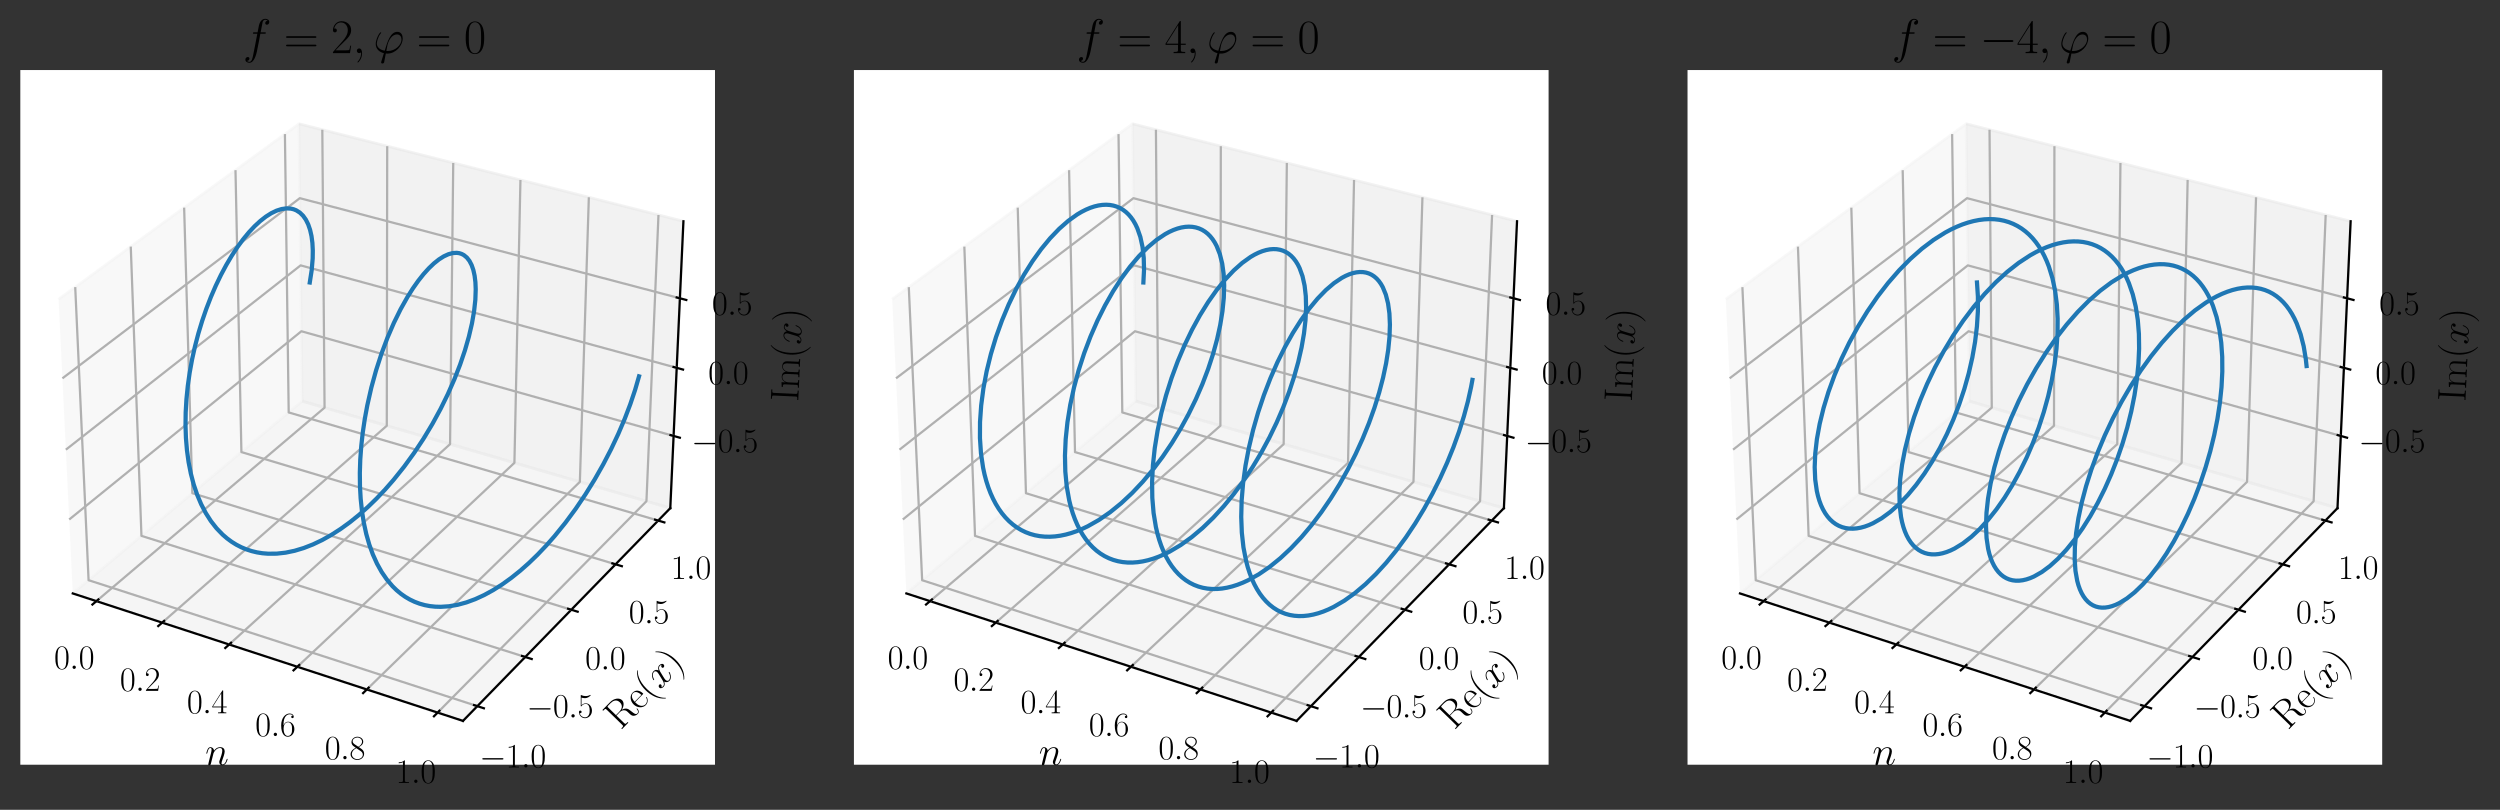 <?xml version="1.0" encoding="utf-8" standalone="no"?>
<!DOCTYPE svg PUBLIC "-//W3C//DTD SVG 1.1//EN"
  "http://www.w3.org/Graphics/SVG/1.1/DTD/svg11.dtd">
<svg height="286.981pt" version="1.1" viewBox="0 0 885.948 286.981" width="885.948pt" xmlns="http://www.w3.org/2000/svg" xmlns:xlink="http://www.w3.org/1999/xlink">
 <rect x="0" y="0" width="885.948" height="286.981" fill="#333333" stroke="none"/>
 <defs>
  <style type="text/css">*{stroke-linecap:butt;stroke-linejoin:round;}</style>
 </defs>
 <g id="figure_1">
  <g id="patch_1">
   <path d="M 0 286.981 
L 885.948 286.981 
L 885.948 0 
L 0 0 
z
" style="fill:none;"/>
  </g>
  <g id="patch_2">
   <path d="M 7.2 271 
L 253.376 271 
L 253.376 24.823 
L 7.2 24.823 
z
" style="fill:#ffffff;"/>
  </g>
  <g id="pane3d_1">
   <g id="patch_3">
    <path d="M 25.788 210.3 
L 107.084 142.157 
L 105.953 43.882 
L 20.768 106.046 
" style="fill:#f2f2f2;opacity:0.5;stroke:#f2f2f2;stroke-linejoin:miter;"/>
   </g>
  </g>
  <g id="pane3d_2">
   <g id="patch_4">
    <path d="M 107.084 142.157 
L 237.534 180.074 
L 242.189 78.413 
L 105.953 43.882 
" style="fill:#e6e6e6;opacity:0.5;stroke:#e6e6e6;stroke-linejoin:miter;"/>
   </g>
  </g>
  <g id="pane3d_3">
   <g id="patch_5">
    <path d="M 25.788 210.3 
L 164.072 255.464 
L 237.534 180.074 
L 107.084 142.157 
" style="fill:#ececec;opacity:0.5;stroke:#ececec;stroke-linejoin:miter;"/>
   </g>
  </g>
  <g id="axis3d_1">
   <g id="line2d_1">
    <path d="M 25.788 210.3 
L 164.072 255.464 
" style="fill:none;stroke:#000000;stroke-linecap:square;stroke-width:0.8;"/>
   </g>
   <g id="text_1">
    <!-- $n$ -->
    <g transform="translate(72.729 271.069)scale(0.14 -0.14)">
     <defs>
      <path d="M 1318 1871 
C 1331 1910 1491 2229 1728 2433 
C 1894 2586 2112 2689 2362 2689 
C 2618 2689 2707 2497 2707 2242 
C 2707 1878 2445 1150 2317 805 
C 2259 651 2227 568 2227 453 
C 2227 166 2426 -64 2733 -64 
C 3328 -64 3552 875 3552 913 
C 3552 945 3526 971 3488 971 
C 3430 971 3424 952 3392 843 
C 3245 319 3002 64 2752 64 
C 2688 64 2586 64 2586 269 
C 2586 429 2656 621 2694 710 
C 2822 1063 3091 1780 3091 2145 
C 3091 2528 2867 2816 2381 2816 
C 1811 2816 1510 2415 1395 2255 
C 1376 2618 1114 2816 832 2816 
C 627 2816 486 2695 378 2478 
C 262 2248 173 1865 173 1839 
C 173 1814 198 1782 243 1782 
C 294 1782 301 1788 339 1935 
C 442 2325 557 2689 813 2689 
C 960 2689 1011 2586 1011 2395 
C 1011 2254 947 2005 902 1807 
L 723 1118 
C 698 996 627 709 595 594 
C 550 428 480 128 480 96 
C 480 6 550 -64 646 -64 
C 723 -64 813 -26 864 70 
C 877 102 934 326 966 453 
L 1107 1028 
L 1318 1871 
z
" id="CMMI12-6e" transform="scale(0.016)"/>
     </defs>
     <use transform="scale(0.996)" xlink:href="#CMMI12-6e"/>
    </g>
   </g>
   <g id="Line3DCollection_1">
    <path d="M 34.163 213.036 
L 115.017 144.463 
L 114.222 45.978 
" style="fill:none;stroke:#b0b0b0;stroke-width:0.8;"/>
    <path d="M 57.467 220.647 
L 137.07 150.873 
L 137.218 51.806 
" style="fill:none;stroke:#b0b0b0;stroke-width:0.8;"/>
    <path d="M 81.198 228.397 
L 159.493 157.39 
L 160.618 57.738 
" style="fill:none;stroke:#b0b0b0;stroke-width:0.8;"/>
    <path d="M 105.369 236.292 
L 182.297 164.018 
L 184.433 63.774 
" style="fill:none;stroke:#b0b0b0;stroke-width:0.8;"/>
    <path d="M 129.992 244.333 
L 205.492 170.76 
L 208.673 69.918 
" style="fill:none;stroke:#b0b0b0;stroke-width:0.8;"/>
    <path d="M 155.08 252.527 
L 229.087 177.618 
L 233.35 76.173 
" style="fill:none;stroke:#b0b0b0;stroke-width:0.8;"/>
   </g>
   <g id="xtick_1">
    <g id="line2d_2">
     <path clip-path="url(#p94b4a92824)" d="M 133.615 144.585 
" style="fill:none;stroke:#b0b0b0;stroke-linecap:square;stroke-width:0.8;"/>
    </g>
    <g id="line2d_3">
     <path d="M 34.867 212.439 
L 32.752 214.232 
" style="fill:none;stroke:#000000;stroke-linecap:square;stroke-width:0.8;"/>
    </g>
    <g id="text_2">
     <!-- $\mathdefault{0.0}$ -->
     <g transform="translate(19.153 237.053)scale(0.12 -0.12)">
      <defs>
       <path d="M 2688 2025 
C 2688 2416 2682 3080 2413 3591 
C 2176 4039 1798 4198 1466 4198 
C 1158 4198 768 4058 525 3597 
C 269 3118 243 2524 243 2025 
C 243 1661 250 1106 448 619 
C 723 -39 1216 -128 1466 -128 
C 1760 -128 2208 -7 2470 600 
C 2662 1042 2688 1559 2688 2025 
z
M 1466 -26 
C 1056 -26 813 325 723 812 
C 653 1188 653 1738 653 2096 
C 653 2588 653 2997 736 3387 
C 858 3929 1216 4096 1466 4096 
C 1728 4096 2067 3923 2189 3400 
C 2272 3036 2278 2607 2278 2096 
C 2278 1680 2278 1169 2202 792 
C 2067 95 1690 -26 1466 -26 
z
" id="CMR17-30" transform="scale(0.016)"/>
       <path d="M 1178 307 
C 1178 492 1024 619 870 619 
C 685 619 557 466 557 313 
C 557 128 710 0 864 0 
C 1050 0 1178 153 1178 307 
z
" id="CMMI12-3a" transform="scale(0.016)"/>
      </defs>
      <use transform="scale(0.996)" xlink:href="#CMR17-30"/>
      <use transform="translate(45.69 0)scale(0.996)" xlink:href="#CMMI12-3a"/>
      <use transform="translate(72.788 0)scale(0.996)" xlink:href="#CMR17-30"/>
     </g>
    </g>
   </g>
   <g id="xtick_2">
    <g id="line2d_4">
     <path clip-path="url(#p94b4a92824)" d="M 133.615 144.585 
" style="fill:none;stroke:#b0b0b0;stroke-linecap:square;stroke-width:0.8;"/>
    </g>
    <g id="line2d_5">
     <path d="M 58.16 220.039 
L 56.076 221.865 
" style="fill:none;stroke:#000000;stroke-linecap:square;stroke-width:0.8;"/>
    </g>
    <g id="text_3">
     <!-- $\mathdefault{0.2}$ -->
     <g transform="translate(42.482 244.839)scale(0.12 -0.12)">
      <defs>
       <path d="M 2669 989 
L 2554 989 
C 2490 536 2438 459 2413 420 
C 2381 369 1920 369 1830 369 
L 602 369 
C 832 619 1280 1072 1824 1597 
C 2214 1967 2669 2402 2669 3035 
C 2669 3790 2067 4224 1395 4224 
C 691 4224 262 3604 262 3030 
C 262 2780 448 2748 525 2748 
C 589 2748 781 2787 781 3010 
C 781 3207 614 3264 525 3264 
C 486 3264 448 3258 422 3245 
C 544 3790 915 4058 1306 4058 
C 1862 4058 2227 3617 2227 3035 
C 2227 2479 1901 2000 1536 1584 
L 262 146 
L 262 0 
L 2515 0 
L 2669 989 
z
" id="CMR17-32" transform="scale(0.016)"/>
      </defs>
      <use transform="scale(0.996)" xlink:href="#CMR17-30"/>
      <use transform="translate(45.69 0)scale(0.996)" xlink:href="#CMMI12-3a"/>
      <use transform="translate(72.788 0)scale(0.996)" xlink:href="#CMR17-32"/>
     </g>
    </g>
   </g>
   <g id="xtick_3">
    <g id="line2d_6">
     <path clip-path="url(#p94b4a92824)" d="M 133.615 144.585 
" style="fill:none;stroke:#b0b0b0;stroke-linecap:square;stroke-width:0.8;"/>
    </g>
    <g id="line2d_7">
     <path d="M 81.881 227.778 
L 79.83 229.638 
" style="fill:none;stroke:#000000;stroke-linecap:square;stroke-width:0.8;"/>
    </g>
    <g id="text_4">
     <!-- $\mathdefault{0.4}$ -->
     <g transform="translate(66.242 252.767)scale(0.12 -0.12)">
      <defs>
       <path d="M 2150 4122 
C 2150 4256 2144 4256 2029 4256 
L 128 1254 
L 128 1088 
L 1779 1088 
L 1779 457 
C 1779 224 1766 160 1318 160 
L 1197 160 
L 1197 0 
C 1402 0 1747 0 1965 0 
C 2182 0 2528 0 2733 0 
L 2733 160 
L 2611 160 
C 2163 160 2150 224 2150 457 
L 2150 1088 
L 2803 1088 
L 2803 1254 
L 2150 1254 
L 2150 4122 
z
M 1798 3703 
L 1798 1254 
L 256 1254 
L 1798 3703 
z
" id="CMR17-34" transform="scale(0.016)"/>
      </defs>
      <use transform="scale(0.996)" xlink:href="#CMR17-30"/>
      <use transform="translate(45.69 0)scale(0.996)" xlink:href="#CMMI12-3a"/>
      <use transform="translate(72.788 0)scale(0.996)" xlink:href="#CMR17-34"/>
     </g>
    </g>
   </g>
   <g id="xtick_4">
    <g id="line2d_8">
     <path clip-path="url(#p94b4a92824)" d="M 133.615 144.585 
" style="fill:none;stroke:#b0b0b0;stroke-linecap:square;stroke-width:0.8;"/>
    </g>
    <g id="line2d_9">
     <path d="M 106.041 235.661 
L 104.023 237.556 
" style="fill:none;stroke:#000000;stroke-linecap:square;stroke-width:0.8;"/>
    </g>
    <g id="text_5">
     <!-- $\mathdefault{0.6}$ -->
     <g transform="translate(90.443 260.844)scale(0.12 -0.12)">
      <defs>
       <path d="M 678 2176 
C 678 3690 1395 4032 1811 4032 
C 1946 4032 2272 4009 2400 3776 
C 2298 3776 2106 3776 2106 3553 
C 2106 3381 2246 3323 2336 3323 
C 2394 3323 2566 3348 2566 3560 
C 2566 3954 2246 4179 1805 4179 
C 1043 4179 243 3390 243 1984 
C 243 253 966 -128 1478 -128 
C 2099 -128 2688 427 2688 1283 
C 2688 2081 2170 2662 1517 2662 
C 1126 2662 838 2407 678 1960 
L 678 2176 
z
M 1478 25 
C 691 25 691 1200 691 1436 
C 691 1896 909 2560 1504 2560 
C 1613 2560 1926 2560 2138 2120 
C 2253 1870 2253 1609 2253 1289 
C 2253 944 2253 690 2118 434 
C 1978 171 1773 25 1478 25 
z
" id="CMR17-36" transform="scale(0.016)"/>
      </defs>
      <use transform="scale(0.996)" xlink:href="#CMR17-30"/>
      <use transform="translate(45.69 0)scale(0.996)" xlink:href="#CMMI12-3a"/>
      <use transform="translate(72.788 0)scale(0.996)" xlink:href="#CMR17-36"/>
     </g>
    </g>
   </g>
   <g id="xtick_5">
    <g id="line2d_10">
     <path clip-path="url(#p94b4a92824)" d="M 133.615 144.585 
" style="fill:none;stroke:#b0b0b0;stroke-linecap:square;stroke-width:0.8;"/>
    </g>
    <g id="line2d_11">
     <path d="M 130.652 243.691 
L 128.671 245.622 
" style="fill:none;stroke:#000000;stroke-linecap:square;stroke-width:0.8;"/>
    </g>
    <g id="text_6">
     <!-- $\mathdefault{0.8}$ -->
     <g transform="translate(115.099 269.072)scale(0.12 -0.12)">
      <defs>
       <path d="M 1741 2264 
C 2144 2467 2554 2773 2554 3263 
C 2554 3841 1990 4179 1472 4179 
C 890 4179 378 3759 378 3180 
C 378 3021 416 2747 666 2505 
C 730 2442 998 2251 1171 2130 
C 883 1983 211 1634 211 934 
C 211 279 838 -128 1459 -128 
C 2144 -128 2720 362 2720 1010 
C 2720 1590 2330 1857 2074 2029 
L 1741 2264 
z
M 902 2822 
C 851 2854 595 3051 595 3351 
C 595 3739 998 4032 1459 4032 
C 1965 4032 2336 3676 2336 3262 
C 2336 2669 1670 2331 1638 2331 
C 1632 2331 1626 2331 1574 2370 
L 902 2822 
z
M 2080 1519 
C 2176 1449 2483 1240 2483 851 
C 2483 381 2010 25 1472 25 
C 890 25 448 438 448 940 
C 448 1443 838 1862 1280 2060 
L 2080 1519 
z
" id="CMR17-38" transform="scale(0.016)"/>
      </defs>
      <use transform="scale(0.996)" xlink:href="#CMR17-30"/>
      <use transform="translate(45.69 0)scale(0.996)" xlink:href="#CMMI12-3a"/>
      <use transform="translate(72.788 0)scale(0.996)" xlink:href="#CMR17-38"/>
     </g>
    </g>
   </g>
   <g id="xtick_6">
    <g id="line2d_12">
     <path clip-path="url(#p94b4a92824)" d="M 133.615 144.585 
" style="fill:none;stroke:#b0b0b0;stroke-linecap:square;stroke-width:0.8;"/>
    </g>
    <g id="line2d_13">
     <path d="M 155.727 251.872 
L 153.784 253.84 
" style="fill:none;stroke:#000000;stroke-linecap:square;stroke-width:0.8;"/>
    </g>
    <g id="text_7">
     <!-- $\mathdefault{1.0}$ -->
     <g transform="translate(140.222 277.456)scale(0.12 -0.12)">
      <defs>
       <path d="M 1702 4058 
C 1702 4192 1696 4192 1606 4192 
C 1357 3916 979 3827 621 3827 
C 602 3827 570 3827 563 3808 
C 557 3795 557 3782 557 3648 
C 755 3648 1088 3686 1344 3839 
L 1344 461 
C 1344 236 1331 160 781 160 
L 589 160 
L 589 0 
C 896 0 1216 0 1523 0 
C 1830 0 2150 0 2458 0 
L 2458 160 
L 2266 160 
C 1715 160 1702 230 1702 458 
L 1702 4058 
z
" id="CMR17-31" transform="scale(0.016)"/>
      </defs>
      <use transform="scale(0.996)" xlink:href="#CMR17-31"/>
      <use transform="translate(45.69 0)scale(0.996)" xlink:href="#CMMI12-3a"/>
      <use transform="translate(72.788 0)scale(0.996)" xlink:href="#CMR17-30"/>
     </g>
    </g>
   </g>
  </g>
  <g id="axis3d_2">
   <g id="line2d_14">
    <path d="M 237.534 180.074 
L 164.072 255.464 
" style="fill:none;stroke:#000000;stroke-linecap:square;stroke-width:0.8;"/>
   </g>
   <g id="text_8">
    <!-- $\mathrm{Re}(x)$ -->
    <g transform="translate(219.878 258.884)rotate(-45.742)scale(0.14 -0.14)">
     <defs>
      <path d="M 2509 2146 
C 3117 2268 3629 2676 3629 3186 
C 3629 3785 2950 4326 2054 4326 
L 333 4326 
L 333 4160 
C 774 4160 845 4160 845 3873 
L 845 415 
C 845 128 774 128 333 128 
L 333 -26 
C 518 -26 851 -26 1050 -26 
C 1248 -26 1581 -26 1766 -26 
L 1766 128 
C 1325 128 1254 128 1254 417 
L 1254 2112 
L 2003 2112 
C 2368 2112 2573 1964 2662 1881 
C 2918 1632 2918 1459 2918 1024 
C 2918 595 2918 377 3110 160 
C 3354 -102 3680 -128 3821 -128 
C 4294 -128 4365 396 4365 503 
C 4365 540 4365 585 4307 585 
C 4256 585 4250 547 4250 522 
C 4218 112 4032 -26 3834 -26 
C 3482 -26 3443 375 3405 764 
C 3386 898 3373 993 3360 1133 
C 3322 1452 3270 1917 2509 2146 
z
M 1984 2214 
L 1254 2214 
L 1254 3913 
C 1254 4129 1267 4160 1523 4160 
L 1990 4160 
C 2522 4160 3142 3977 3142 3190 
C 3142 2372 2464 2214 1984 2214 
z
" id="CMR17-52" transform="scale(0.016)"/>
      <path d="M 2438 1472 
C 2464 1498 2464 1511 2464 1576 
C 2464 2238 2118 2816 1389 2816 
C 710 2816 173 2169 173 1383 
C 173 551 781 -64 1459 -64 
C 2176 -64 2458 607 2458 740 
C 2458 784 2419 784 2406 784 
C 2362 784 2355 771 2330 696 
C 2189 265 1837 51 1504 51 
C 1229 51 954 203 781 480 
C 582 803 582 1176 582 1472 
L 2438 1472 
z
M 589 1568 
C 634 2505 1126 2714 1382 2714 
C 1818 2714 2112 2297 2118 1568 
L 589 1568 
z
" id="CMR17-65" transform="scale(0.016)"/>
      <path d="M 1958 -1561 
C 1958 -1555 1958 -1542 1939 -1523 
C 1645 -1224 858 -407 858 1581 
C 858 3569 1632 4379 1946 4697 
C 1946 4704 1958 4717 1958 4736 
C 1958 4755 1939 4768 1914 4768 
C 1843 4768 1299 4296 986 3594 
C 666 2887 576 2199 576 1588 
C 576 1128 621 351 1005 -471 
C 1312 -1135 1837 -1600 1914 -1600 
C 1946 -1600 1958 -1587 1958 -1561 
z
" id="CMR17-28" transform="scale(0.016)"/>
      <path d="M 3034 2606 
C 2829 2567 2752 2414 2752 2293 
C 2752 2139 2874 2088 2963 2088 
C 3155 2088 3290 2254 3290 2427 
C 3290 2695 2982 2816 2714 2816 
C 2323 2816 2106 2433 2048 2312 
C 1901 2816 1504 2816 1389 2816 
C 736 2816 390 1980 390 1839 
C 390 1814 416 1782 461 1782 
C 512 1782 525 1820 538 1846 
C 755 2555 1184 2689 1370 2689 
C 1658 2689 1715 2420 1715 2267 
C 1715 2127 1677 1980 1600 1673 
L 1382 798 
C 1286 415 1101 64 762 64 
C 730 64 570 64 435 147 
C 666 192 717 383 717 460 
C 717 588 621 664 499 664 
C 346 664 179 530 179 326 
C 179 57 480 -64 755 -64 
C 1062 -64 1280 179 1414 441 
C 1517 64 1837 -64 2074 -64 
C 2726 -64 3072 773 3072 913 
C 3072 945 3046 971 3008 971 
C 2950 971 2944 939 2925 888 
C 2752 326 2381 64 2093 64 
C 1869 64 1747 230 1747 492 
C 1747 632 1773 734 1875 1156 
L 2099 2024 
C 2195 2408 2413 2689 2707 2689 
C 2720 2689 2899 2689 3034 2606 
z
" id="CMMI12-78" transform="scale(0.016)"/>
      <path d="M 1683 1581 
C 1683 2040 1638 2817 1254 3639 
C 947 4303 422 4768 346 4768 
C 326 4768 301 4761 301 4729 
C 301 4717 307 4710 314 4697 
C 621 4378 1402 3568 1402 1584 
C 1402 -407 627 -1217 314 -1537 
C 307 -1549 301 -1556 301 -1568 
C 301 -1600 326 -1600 346 -1600 
C 416 -1600 960 -1128 1274 -426 
C 1594 281 1683 969 1683 1581 
z
" id="CMR17-29" transform="scale(0.016)"/>
     </defs>
     <use transform="scale(0.996)" xlink:href="#CMR17-52"/>
     <use transform="translate(67.791 0)scale(0.996)" xlink:href="#CMR17-65"/>
     <use transform="translate(108.277 0)scale(0.996)" xlink:href="#CMR17-28"/>
     <use transform="translate(143.558 0)scale(0.996)" xlink:href="#CMMI12-78"/>
     <use transform="translate(198.992 0)scale(0.996)" xlink:href="#CMR17-29"/>
    </g>
   </g>
   <g id="Line3DCollection_2">
    <path d="M 26.658 101.748 
L 31.39 205.605 
L 169.155 250.247 
" style="fill:none;stroke:#b0b0b0;stroke-width:0.8;"/>
    <path d="M 46.339 87.386 
L 50.127 189.899 
L 186.133 232.823 
" style="fill:none;stroke:#b0b0b0;stroke-width:0.8;"/>
    <path d="M 65.255 73.581 
L 68.167 174.777 
L 202.448 216.08 
" style="fill:none;stroke:#b0b0b0;stroke-width:0.8;"/>
    <path d="M 83.451 60.303 
L 85.549 160.207 
L 218.137 199.979 
" style="fill:none;stroke:#b0b0b0;stroke-width:0.8;"/>
    <path d="M 100.967 47.52 
L 102.308 146.16 
L 233.236 184.484 
" style="fill:none;stroke:#b0b0b0;stroke-width:0.8;"/>
   </g>
   <g id="xtick_7">
    <g id="line2d_15">
     <path clip-path="url(#p94b4a92824)" d="M 133.615 144.585 
" style="fill:none;stroke:#b0b0b0;stroke-linecap:square;stroke-width:0.8;"/>
    </g>
    <g id="line2d_16">
     <path d="M 167.994 249.871 
L 171.48 251.001 
" style="fill:none;stroke:#000000;stroke-linecap:square;stroke-width:0.8;"/>
    </g>
    <g id="text_9">
     <!-- $\mathdefault{−1.0}$ -->
     <g transform="translate(169.908 271.973)scale(0.12 -0.12)">
      <defs>
       <path d="M 4218 1472 
C 4326 1472 4442 1472 4442 1600 
C 4442 1728 4326 1728 4218 1728 
L 755 1728 
C 646 1728 531 1728 531 1600 
C 531 1472 646 1472 755 1472 
L 4218 1472 
z
" id="CMSY10-0" transform="scale(0.016)"/>
      </defs>
      <use transform="scale(0.996)" xlink:href="#CMSY10-0"/>
      <use transform="translate(77.487 0)scale(0.996)" xlink:href="#CMR17-31"/>
      <use transform="translate(123.178 0)scale(0.996)" xlink:href="#CMMI12-3a"/>
      <use transform="translate(150.275 0)scale(0.996)" xlink:href="#CMR17-30"/>
     </g>
    </g>
   </g>
   <g id="xtick_8">
    <g id="line2d_17">
     <path clip-path="url(#p94b4a92824)" d="M 133.615 144.585 
" style="fill:none;stroke:#b0b0b0;stroke-linecap:square;stroke-width:0.8;"/>
    </g>
    <g id="line2d_18">
     <path d="M 184.988 232.462 
L 188.426 233.547 
" style="fill:none;stroke:#000000;stroke-linecap:square;stroke-width:0.8;"/>
    </g>
    <g id="text_10">
     <!-- $\mathdefault{−0.5}$ -->
     <g transform="translate(186.64 254.27)scale(0.12 -0.12)">
      <defs>
       <path d="M 730 3692 
C 794 3666 1056 3584 1325 3584 
C 1920 3584 2246 3911 2432 4100 
C 2432 4157 2432 4192 2394 4192 
C 2387 4192 2374 4192 2323 4163 
C 2099 4058 1837 3973 1517 3973 
C 1325 3973 1037 3999 723 4139 
C 653 4171 640 4171 634 4171 
C 602 4171 595 4164 595 4037 
L 595 2203 
C 595 2089 595 2057 659 2057 
C 691 2057 704 2070 736 2114 
C 941 2401 1222 2522 1542 2522 
C 1766 2522 2246 2382 2246 1289 
C 2246 1085 2246 715 2054 421 
C 1894 159 1645 25 1370 25 
C 947 25 518 320 403 814 
C 429 807 480 795 506 795 
C 589 795 749 840 749 1038 
C 749 1210 627 1280 506 1280 
C 358 1280 262 1190 262 1011 
C 262 454 704 -128 1382 -128 
C 2042 -128 2669 440 2669 1264 
C 2669 2030 2170 2624 1549 2624 
C 1222 2624 947 2503 730 2274 
L 730 3692 
z
" id="CMR17-35" transform="scale(0.016)"/>
      </defs>
      <use transform="scale(0.996)" xlink:href="#CMSY10-0"/>
      <use transform="translate(77.487 0)scale(0.996)" xlink:href="#CMR17-30"/>
      <use transform="translate(123.178 0)scale(0.996)" xlink:href="#CMMI12-3a"/>
      <use transform="translate(150.275 0)scale(0.996)" xlink:href="#CMR17-35"/>
     </g>
    </g>
   </g>
   <g id="xtick_9">
    <g id="line2d_19">
     <path clip-path="url(#p94b4a92824)" d="M 133.615 144.585 
" style="fill:none;stroke:#b0b0b0;stroke-linecap:square;stroke-width:0.8;"/>
    </g>
    <g id="line2d_20">
     <path d="M 201.319 215.733 
L 204.71 216.776 
" style="fill:none;stroke:#000000;stroke-linecap:square;stroke-width:0.8;"/>
    </g>
    <g id="text_11">
     <!-- $\mathdefault{0.0}$ -->
     <g transform="translate(207.367 237.26)scale(0.12 -0.12)">
      <use transform="scale(0.996)" xlink:href="#CMR17-30"/>
      <use transform="translate(45.69 0)scale(0.996)" xlink:href="#CMMI12-3a"/>
      <use transform="translate(72.788 0)scale(0.996)" xlink:href="#CMR17-30"/>
     </g>
    </g>
   </g>
   <g id="xtick_10">
    <g id="line2d_21">
     <path clip-path="url(#p94b4a92824)" d="M 133.615 144.585 
" style="fill:none;stroke:#b0b0b0;stroke-linecap:square;stroke-width:0.8;"/>
    </g>
    <g id="line2d_22">
     <path d="M 217.023 199.645 
L 220.368 200.648 
" style="fill:none;stroke:#000000;stroke-linecap:square;stroke-width:0.8;"/>
    </g>
    <g id="text_12">
     <!-- $\mathdefault{0.5}$ -->
     <g transform="translate(222.828 220.902)scale(0.12 -0.12)">
      <use transform="scale(0.996)" xlink:href="#CMR17-30"/>
      <use transform="translate(45.69 0)scale(0.996)" xlink:href="#CMMI12-3a"/>
      <use transform="translate(72.788 0)scale(0.996)" xlink:href="#CMR17-35"/>
     </g>
    </g>
   </g>
   <g id="xtick_11">
    <g id="line2d_23">
     <path clip-path="url(#p94b4a92824)" d="M 133.615 144.585 
" style="fill:none;stroke:#b0b0b0;stroke-linecap:square;stroke-width:0.8;"/>
    </g>
    <g id="line2d_24">
     <path d="M 232.137 184.162 
L 235.437 185.128 
" style="fill:none;stroke:#000000;stroke-linecap:square;stroke-width:0.8;"/>
    </g>
    <g id="text_13">
     <!-- $\mathdefault{1.0}$ -->
     <g transform="translate(237.707 205.16)scale(0.12 -0.12)">
      <use transform="scale(0.996)" xlink:href="#CMR17-31"/>
      <use transform="translate(45.69 0)scale(0.996)" xlink:href="#CMMI12-3a"/>
      <use transform="translate(72.788 0)scale(0.996)" xlink:href="#CMR17-30"/>
     </g>
    </g>
   </g>
  </g>
  <g id="axis3d_3">
   <g id="line2d_25">
    <path d="M 237.534 180.074 
L 242.189 78.413 
" style="fill:none;stroke:#000000;stroke-linecap:square;stroke-width:0.8;"/>
   </g>
   <g id="text_14">
    <!-- $\mathrm{Im}(x)$ -->
    <g transform="translate(282.854 142.437)rotate(-87.378)scale(0.14 -0.14)">
     <defs>
      <path d="M 1261 3905 
C 1261 4192 1338 4192 1798 4192 
L 1798 4352 
C 1594 4352 1267 4352 1050 4352 
C 832 4352 506 4352 301 4352 
L 301 4192 
C 762 4192 838 4192 838 3905 
L 838 447 
C 838 160 762 160 301 160 
L 301 0 
C 506 0 832 0 1050 0 
C 1267 0 1594 0 1798 0 
L 1798 160 
C 1338 160 1261 160 1261 447 
L 1261 3905 
z
" id="CMR17-49" transform="scale(0.016)"/>
      <path d="M 4326 1933 
C 4326 2252 4269 2790 3507 2790 
C 3072 2790 2771 2496 2656 2151 
L 2650 2151 
C 2573 2676 2195 2790 1837 2790 
C 1331 2790 1069 2400 973 2144 
L 966 2144 
L 966 2790 
L 211 2720 
L 211 2554 
C 589 2554 646 2515 646 2208 
L 646 428 
C 646 184 621 153 211 153 
L 211 -13 
C 365 0 646 0 813 0 
C 979 0 1267 0 1421 -13 
L 1421 153 
C 1011 153 986 178 986 428 
L 986 1658 
C 986 2247 1344 2688 1792 2688 
C 2266 2688 2317 2266 2317 1958 
L 2317 428 
C 2317 184 2291 153 1882 153 
L 1882 -13 
C 2035 0 2317 0 2483 0 
C 2650 0 2938 0 3091 -13 
L 3091 153 
C 2682 153 2656 178 2656 428 
L 2656 1658 
C 2656 2247 3014 2688 3462 2688 
C 3936 2688 3987 2266 3987 1958 
L 3987 428 
C 3987 184 3962 153 3552 153 
L 3552 -13 
C 3706 0 3987 0 4154 0 
C 4320 0 4608 0 4762 -13 
L 4762 153 
C 4352 153 4326 178 4326 428 
L 4326 1933 
z
" id="CMR17-6d" transform="scale(0.016)"/>
     </defs>
     <use transform="scale(0.996)" xlink:href="#CMR17-49"/>
     <use transform="translate(32.638 0)scale(0.996)" xlink:href="#CMR17-6d"/>
     <use transform="translate(109.558 0)scale(0.996)" xlink:href="#CMR17-28"/>
     <use transform="translate(144.839 0)scale(0.996)" xlink:href="#CMMI12-78"/>
     <use transform="translate(200.273 0)scale(0.996)" xlink:href="#CMR17-29"/>
    </g>
   </g>
   <g id="Line3DCollection_3">
    <path d="M 238.705 154.492 
L 106.799 117.388 
L 24.526 184.099 
" style="fill:none;stroke:#b0b0b0;stroke-width:0.8;"/>
    <path d="M 239.81 130.357 
L 106.53 94.044 
L 23.335 159.359 
" style="fill:none;stroke:#b0b0b0;stroke-width:0.8;"/>
    <path d="M 240.939 105.709 
L 106.256 70.228 
L 22.117 134.073 
" style="fill:none;stroke:#b0b0b0;stroke-width:0.8;"/>
   </g>
   <g id="xtick_12">
    <g id="line2d_26">
     <path clip-path="url(#p94b4a92824)" d="M 133.615 144.585 
" style="fill:none;stroke:#b0b0b0;stroke-linecap:square;stroke-width:0.8;"/>
    </g>
    <g id="line2d_27">
     <path d="M 237.598 154.18 
L 240.923 155.116 
" style="fill:none;stroke:#000000;stroke-linecap:square;stroke-width:0.8;"/>
    </g>
    <g id="text_15">
     <!-- $\mathdefault{−0.5}$ -->
     <g transform="translate(245.023 160.244)scale(0.12 -0.12)">
      <use transform="scale(0.996)" xlink:href="#CMSY10-0"/>
      <use transform="translate(77.487 0)scale(0.996)" xlink:href="#CMR17-30"/>
      <use transform="translate(123.178 0)scale(0.996)" xlink:href="#CMMI12-3a"/>
      <use transform="translate(150.275 0)scale(0.996)" xlink:href="#CMR17-35"/>
     </g>
    </g>
   </g>
   <g id="xtick_13">
    <g id="line2d_28">
     <path clip-path="url(#p94b4a92824)" d="M 133.615 144.585 
" style="fill:none;stroke:#b0b0b0;stroke-linecap:square;stroke-width:0.8;"/>
    </g>
    <g id="line2d_29">
     <path d="M 238.691 130.052 
L 242.053 130.968 
" style="fill:none;stroke:#000000;stroke-linecap:square;stroke-width:0.8;"/>
    </g>
    <g id="text_16">
     <!-- $\mathdefault{0.0}$ -->
     <g transform="translate(250.967 136.163)scale(0.12 -0.12)">
      <use transform="scale(0.996)" xlink:href="#CMR17-30"/>
      <use transform="translate(45.69 0)scale(0.996)" xlink:href="#CMMI12-3a"/>
      <use transform="translate(72.788 0)scale(0.996)" xlink:href="#CMR17-30"/>
     </g>
    </g>
   </g>
   <g id="xtick_14">
    <g id="line2d_30">
     <path clip-path="url(#p94b4a92824)" d="M 133.615 144.585 
" style="fill:none;stroke:#b0b0b0;stroke-linecap:square;stroke-width:0.8;"/>
    </g>
    <g id="line2d_31">
     <path d="M 239.807 105.411 
L 243.206 106.306 
" style="fill:none;stroke:#000000;stroke-linecap:square;stroke-width:0.8;"/>
    </g>
    <g id="text_17">
     <!-- $\mathdefault{0.5}$ -->
     <g transform="translate(252.289 111.571)scale(0.12 -0.12)">
      <use transform="scale(0.996)" xlink:href="#CMR17-30"/>
      <use transform="translate(45.69 0)scale(0.996)" xlink:href="#CMMI12-3a"/>
      <use transform="translate(72.788 0)scale(0.996)" xlink:href="#CMR17-35"/>
     </g>
    </g>
   </g>
  </g>
  <g id="axes_1">
   <g id="line2d_32">
    <path clip-path="url(#p94b4a92824)" d="M 109.778 100.104 
L 110.459 95.713 
L 110.806 91.612 
L 110.849 88.754 
L 110.709 86.1 
L 110.389 83.667 
L 109.892 81.472 
L 109.224 79.528 
L 108.391 77.85 
L 107.399 76.45 
L 106.256 75.339 
L 104.971 74.528 
L 104.041 74.157 
L 103.054 73.926 
L 101.476 73.845 
L 99.792 74.086 
L 98.014 74.652 
L 96.155 75.544 
L 94.229 76.763 
L 92.251 78.304 
L 90.236 80.165 
L 88.2 82.336 
L 86.159 84.811 
L 84.13 87.576 
L 82.129 90.62 
L 80.173 93.927 
L 78.278 97.479 
L 76.462 101.257 
L 74.741 105.24 
L 73.129 109.404 
L 71.642 113.727 
L 70.294 118.181 
L 69.099 122.74 
L 68.069 127.376 
L 67.215 132.061 
L 66.547 136.765 
L 66.074 141.46 
L 65.803 146.115 
L 65.74 150.704 
L 65.89 155.196 
L 66.254 159.565 
L 66.834 163.784 
L 67.63 167.829 
L 68.64 171.674 
L 69.861 175.299 
L 71.288 178.682 
L 72.915 181.806 
L 74.734 184.654 
L 76.737 187.211 
L 78.915 189.465 
L 80.459 190.795 
L 82.073 191.983 
L 83.752 193.028 
L 85.494 193.928 
L 87.295 194.681 
L 89.151 195.288 
L 91.057 195.747 
L 93.011 196.059 
L 95.007 196.224 
L 98.072 196.199 
L 101.21 195.85 
L 104.406 195.183 
L 107.647 194.207 
L 110.917 192.93 
L 114.203 191.363 
L 117.49 189.519 
L 120.765 187.41 
L 124.015 185.052 
L 127.227 182.459 
L 130.388 179.648 
L 133.486 176.636 
L 136.509 173.442 
L 139.447 170.083 
L 143.212 165.381 
L 146.783 160.467 
L 150.137 155.388 
L 153.256 150.192 
L 156.12 144.929 
L 158.715 139.647 
L 161.027 134.395 
L 163.043 129.223 
L 164.755 124.18 
L 166.156 119.313 
L 167.24 114.669 
L 168.005 110.295 
L 168.452 106.234 
L 168.582 102.53 
L 168.475 100.009 
L 168.195 97.729 
L 167.748 95.702 
L 167.138 93.944 
L 166.371 92.468 
L 165.453 91.286 
L 164.393 90.408 
L 163.61 89.996 
L 162.771 89.726 
L 161.877 89.6 
L 160.442 89.683 
L 158.903 90.097 
L 157.272 90.845 
L 155.562 91.927 
L 153.786 93.341 
L 151.959 95.084 
L 150.094 97.149 
L 148.207 99.53 
L 146.314 102.215 
L 144.43 105.192 
L 141.959 109.59 
L 139.572 114.441 
L 137.306 119.698 
L 135.197 125.308 
L 133.282 131.213 
L 131.593 137.351 
L 130.161 143.656 
L 129.273 148.453 
L 128.556 153.275 
L 128.02 158.093 
L 127.671 162.875 
L 127.517 167.594 
L 127.563 172.219 
L 127.812 176.722 
L 128.267 181.076 
L 128.929 185.255 
L 129.796 189.233 
L 130.867 192.988 
L 132.137 196.499 
L 133.603 199.747 
L 135.258 202.713 
L 137.094 205.384 
L 139.104 207.745 
L 140.536 209.143 
L 142.037 210.396 
L 143.606 211.502 
L 145.237 212.459 
L 146.929 213.267 
L 148.677 213.925 
L 150.478 214.431 
L 152.328 214.787 
L 154.224 214.991 
L 156.16 215.046 
L 159.134 214.851 
L 162.179 214.327 
L 165.281 213.481 
L 168.426 212.323 
L 171.602 210.862 
L 174.794 209.112 
L 177.99 207.085 
L 181.177 204.794 
L 184.342 202.257 
L 187.472 199.488 
L 190.557 196.506 
L 193.583 193.328 
L 196.541 189.974 
L 200.36 185.258 
L 204.014 180.309 
L 207.481 175.175 
L 210.742 169.903 
L 213.777 164.545 
L 216.57 159.151 
L 219.106 153.769 
L 221.373 148.452 
L 223.359 143.247 
L 225.055 138.206 
L 226.455 133.375 
L 226.455 133.375 
" style="fill:none;stroke:#1f77b4;stroke-linecap:square;stroke-width:1.5;"/>
   </g>
   <g id="text_18">
    <!-- $f = 2, \varphi = 0$ -->
    <g transform="translate(86.078 18.823)scale(0.168 -0.168)">
     <defs>
      <path d="M 2854 2566 
C 2982 2566 3034 2566 3034 2688 
C 3034 2752 2982 2752 2867 2752 
L 2349 2752 
C 2470 3429 2560 3897 2611 4107 
C 2650 4265 2784 4416 2950 4416 
C 3085 4416 3219 4358 3283 4298 
C 3034 4272 2957 4082 2957 3969 
C 2957 3837 3053 3759 3174 3759 
C 3302 3759 3494 3870 3494 4119 
C 3494 4393 3226 4544 2944 4544 
C 2669 4544 2400 4334 2272 4078 
C 2157 3848 2093 3611 1946 2752 
L 1517 2752 
C 1395 2752 1331 2752 1331 2637 
C 1331 2566 1370 2566 1498 2566 
L 1907 2566 
C 1792 1976 1530 542 1382 -137 
C 1274 -689 1178 -1152 858 -1152 
C 838 -1152 653 -1152 538 -1031 
C 864 -1005 864 -726 864 -720 
C 864 -593 768 -517 646 -517 
C 518 -517 326 -625 326 -867 
C 326 -1140 608 -1280 858 -1280 
C 1510 -1280 1779 -118 1850 199 
C 1965 688 2278 2376 2310 2566 
L 2854 2566 
z
" id="CMMI12-66" transform="scale(0.016)"/>
      <path d="M 4115 2017 
C 4211 2017 4307 2017 4307 2125 
C 4307 2240 4198 2240 4090 2240 
L 512 2240 
C 403 2240 294 2240 294 2125 
C 294 2017 390 2017 486 2017 
L 4115 2017 
z
M 4090 896 
C 4198 896 4307 896 4307 1011 
C 4307 1119 4211 1119 4115 1119 
L 486 1119 
C 390 1119 294 1119 294 1011 
C 294 896 403 896 512 896 
L 4090 896 
z
" id="CMR17-3d" transform="scale(0.016)"/>
      <path d="M 1248 -31 
C 1248 343 1126 619 864 619 
C 659 619 557 453 557 313 
C 557 172 653 0 870 0 
C 954 0 1024 26 1082 83 
C 1094 96 1101 96 1107 96 
C 1120 96 1120 5 1120 -27 
C 1120 -240 1082 -659 710 -1080 
C 640 -1157 640 -1170 640 -1183 
C 640 -1216 672 -1248 704 -1248 
C 755 -1248 1248 -771 1248 -31 
z
" id="CMMI12-3b" transform="scale(0.016)"/>
      <path d="M 1926 280 
C 1818 280 1722 280 1722 312 
C 1722 325 1830 926 1869 1067 
C 2074 1884 2560 2472 3117 2472 
C 3533 2472 3725 2159 3725 1808 
C 3725 1080 2906 280 1926 280 
z
M 1651 -51 
C 1690 -57 1754 -64 1869 -64 
C 2918 -64 3885 945 3885 1954 
C 3885 2344 3712 2816 3174 2816 
C 2253 2816 1862 1519 1504 318 
C 768 458 461 848 461 1276 
C 461 1449 595 2133 966 2592 
C 1037 2676 1037 2689 1037 2702 
C 1037 2753 986 2753 973 2753 
C 800 2753 314 1820 314 1213 
C 314 497 877 107 1395 -7 
L 1062 -1088 
C 1030 -1184 1030 -1196 1030 -1222 
C 1030 -1376 1184 -1376 1197 -1376 
C 1261 -1376 1376 -1351 1427 -1223 
C 1446 -1166 1626 -178 1651 -51 
z
" id="CMMI12-27" transform="scale(0.016)"/>
     </defs>
     <use transform="scale(0.996)" xlink:href="#CMMI12-66"/>
     <use transform="translate(86.394 0)scale(0.996)" xlink:href="#CMR17-3d"/>
     <use transform="translate(185.783 0)scale(0.996)" xlink:href="#CMR17-32"/>
     <use transform="translate(231.474 0)scale(0.996)" xlink:href="#CMMI12-3b"/>
     <use transform="translate(275.175 0)scale(0.996)" xlink:href="#CMMI12-27"/>
     <use transform="translate(366.752 0)scale(0.996)" xlink:href="#CMR17-3d"/>
     <use transform="translate(466.141 0)scale(0.996)" xlink:href="#CMR17-30"/>
    </g>
   </g>
  </g>
  <g id="patch_6">
   <path d="M 302.612 271 
L 548.788 271 
L 548.788 24.823 
L 302.612 24.823 
z
" style="fill:#ffffff;"/>
  </g>
  <g id="pane3d_4">
   <g id="patch_7">
    <path d="M 321.2 210.3 
L 402.495 142.157 
L 401.365 43.882 
L 316.179 106.046 
" style="fill:#f2f2f2;opacity:0.5;stroke:#f2f2f2;stroke-linejoin:miter;"/>
   </g>
  </g>
  <g id="pane3d_5">
   <g id="patch_8">
    <path d="M 402.495 142.157 
L 532.946 180.074 
L 537.601 78.413 
L 401.365 43.882 
" style="fill:#e6e6e6;opacity:0.5;stroke:#e6e6e6;stroke-linejoin:miter;"/>
   </g>
  </g>
  <g id="pane3d_6">
   <g id="patch_9">
    <path d="M 321.2 210.3 
L 459.483 255.464 
L 532.946 180.074 
L 402.495 142.157 
" style="fill:#ececec;opacity:0.5;stroke:#ececec;stroke-linejoin:miter;"/>
   </g>
  </g>
  <g id="axis3d_4">
   <g id="line2d_33">
    <path d="M 321.2 210.3 
L 459.483 255.464 
" style="fill:none;stroke:#000000;stroke-linecap:square;stroke-width:0.8;"/>
   </g>
   <g id="text_19">
    <!-- $n$ -->
    <g transform="translate(368.14 271.069)scale(0.14 -0.14)">
     <use transform="scale(0.996)" xlink:href="#CMMI12-6e"/>
    </g>
   </g>
   <g id="Line3DCollection_4">
    <path d="M 329.575 213.036 
L 410.429 144.463 
L 409.634 45.978 
" style="fill:none;stroke:#b0b0b0;stroke-width:0.8;"/>
    <path d="M 352.878 220.647 
L 432.481 150.873 
L 432.63 51.806 
" style="fill:none;stroke:#b0b0b0;stroke-width:0.8;"/>
    <path d="M 376.61 228.397 
L 454.905 157.39 
L 456.03 57.738 
" style="fill:none;stroke:#b0b0b0;stroke-width:0.8;"/>
    <path d="M 400.781 236.292 
L 477.709 164.018 
L 479.844 63.774 
" style="fill:none;stroke:#b0b0b0;stroke-width:0.8;"/>
    <path d="M 425.404 244.333 
L 500.904 170.76 
L 504.085 69.918 
" style="fill:none;stroke:#b0b0b0;stroke-width:0.8;"/>
    <path d="M 450.492 252.527 
L 524.499 177.618 
L 528.762 76.173 
" style="fill:none;stroke:#b0b0b0;stroke-width:0.8;"/>
   </g>
   <g id="xtick_15">
    <g id="line2d_34">
     <path clip-path="url(#p34de4c7385)" d="M 429.027 144.585 
" style="fill:none;stroke:#b0b0b0;stroke-linecap:square;stroke-width:0.8;"/>
    </g>
    <g id="line2d_35">
     <path d="M 330.279 212.439 
L 328.164 214.232 
" style="fill:none;stroke:#000000;stroke-linecap:square;stroke-width:0.8;"/>
    </g>
    <g id="text_20">
     <!-- $\mathdefault{0.0}$ -->
     <g transform="translate(314.565 237.053)scale(0.12 -0.12)">
      <use transform="scale(0.996)" xlink:href="#CMR17-30"/>
      <use transform="translate(45.69 0)scale(0.996)" xlink:href="#CMMI12-3a"/>
      <use transform="translate(72.788 0)scale(0.996)" xlink:href="#CMR17-30"/>
     </g>
    </g>
   </g>
   <g id="xtick_16">
    <g id="line2d_36">
     <path clip-path="url(#p34de4c7385)" d="M 429.027 144.585 
" style="fill:none;stroke:#b0b0b0;stroke-linecap:square;stroke-width:0.8;"/>
    </g>
    <g id="line2d_37">
     <path d="M 353.572 220.039 
L 351.488 221.865 
" style="fill:none;stroke:#000000;stroke-linecap:square;stroke-width:0.8;"/>
    </g>
    <g id="text_21">
     <!-- $\mathdefault{0.2}$ -->
     <g transform="translate(337.894 244.839)scale(0.12 -0.12)">
      <use transform="scale(0.996)" xlink:href="#CMR17-30"/>
      <use transform="translate(45.69 0)scale(0.996)" xlink:href="#CMMI12-3a"/>
      <use transform="translate(72.788 0)scale(0.996)" xlink:href="#CMR17-32"/>
     </g>
    </g>
   </g>
   <g id="xtick_17">
    <g id="line2d_38">
     <path clip-path="url(#p34de4c7385)" d="M 429.027 144.585 
" style="fill:none;stroke:#b0b0b0;stroke-linecap:square;stroke-width:0.8;"/>
    </g>
    <g id="line2d_39">
     <path d="M 377.293 227.778 
L 375.241 229.638 
" style="fill:none;stroke:#000000;stroke-linecap:square;stroke-width:0.8;"/>
    </g>
    <g id="text_22">
     <!-- $\mathdefault{0.4}$ -->
     <g transform="translate(361.653 252.767)scale(0.12 -0.12)">
      <use transform="scale(0.996)" xlink:href="#CMR17-30"/>
      <use transform="translate(45.69 0)scale(0.996)" xlink:href="#CMMI12-3a"/>
      <use transform="translate(72.788 0)scale(0.996)" xlink:href="#CMR17-34"/>
     </g>
    </g>
   </g>
   <g id="xtick_18">
    <g id="line2d_40">
     <path clip-path="url(#p34de4c7385)" d="M 429.027 144.585 
" style="fill:none;stroke:#b0b0b0;stroke-linecap:square;stroke-width:0.8;"/>
    </g>
    <g id="line2d_41">
     <path d="M 401.452 235.661 
L 399.435 237.556 
" style="fill:none;stroke:#000000;stroke-linecap:square;stroke-width:0.8;"/>
    </g>
    <g id="text_23">
     <!-- $\mathdefault{0.6}$ -->
     <g transform="translate(385.855 260.844)scale(0.12 -0.12)">
      <use transform="scale(0.996)" xlink:href="#CMR17-30"/>
      <use transform="translate(45.69 0)scale(0.996)" xlink:href="#CMMI12-3a"/>
      <use transform="translate(72.788 0)scale(0.996)" xlink:href="#CMR17-36"/>
     </g>
    </g>
   </g>
   <g id="xtick_19">
    <g id="line2d_42">
     <path clip-path="url(#p34de4c7385)" d="M 429.027 144.585 
" style="fill:none;stroke:#b0b0b0;stroke-linecap:square;stroke-width:0.8;"/>
    </g>
    <g id="line2d_43">
     <path d="M 426.064 243.691 
L 424.082 245.622 
" style="fill:none;stroke:#000000;stroke-linecap:square;stroke-width:0.8;"/>
    </g>
    <g id="text_24">
     <!-- $\mathdefault{0.8}$ -->
     <g transform="translate(410.511 269.072)scale(0.12 -0.12)">
      <use transform="scale(0.996)" xlink:href="#CMR17-30"/>
      <use transform="translate(45.69 0)scale(0.996)" xlink:href="#CMMI12-3a"/>
      <use transform="translate(72.788 0)scale(0.996)" xlink:href="#CMR17-38"/>
     </g>
    </g>
   </g>
   <g id="xtick_20">
    <g id="line2d_44">
     <path clip-path="url(#p34de4c7385)" d="M 429.027 144.585 
" style="fill:none;stroke:#b0b0b0;stroke-linecap:square;stroke-width:0.8;"/>
    </g>
    <g id="line2d_45">
     <path d="M 451.139 251.872 
L 449.195 253.84 
" style="fill:none;stroke:#000000;stroke-linecap:square;stroke-width:0.8;"/>
    </g>
    <g id="text_25">
     <!-- $\mathdefault{1.0}$ -->
     <g transform="translate(435.634 277.456)scale(0.12 -0.12)">
      <use transform="scale(0.996)" xlink:href="#CMR17-31"/>
      <use transform="translate(45.69 0)scale(0.996)" xlink:href="#CMMI12-3a"/>
      <use transform="translate(72.788 0)scale(0.996)" xlink:href="#CMR17-30"/>
     </g>
    </g>
   </g>
  </g>
  <g id="axis3d_5">
   <g id="line2d_46">
    <path d="M 532.946 180.074 
L 459.483 255.464 
" style="fill:none;stroke:#000000;stroke-linecap:square;stroke-width:0.8;"/>
   </g>
   <g id="text_26">
    <!-- $\mathrm{Re}(x)$ -->
    <g transform="translate(515.29 258.884)rotate(-45.742)scale(0.14 -0.14)">
     <use transform="scale(0.996)" xlink:href="#CMR17-52"/>
     <use transform="translate(67.791 0)scale(0.996)" xlink:href="#CMR17-65"/>
     <use transform="translate(108.277 0)scale(0.996)" xlink:href="#CMR17-28"/>
     <use transform="translate(143.558 0)scale(0.996)" xlink:href="#CMMI12-78"/>
     <use transform="translate(198.992 0)scale(0.996)" xlink:href="#CMR17-29"/>
    </g>
   </g>
   <g id="Line3DCollection_5">
    <path d="M 322.057 101.757 
L 326.79 205.615 
L 464.556 250.259 
" style="fill:none;stroke:#b0b0b0;stroke-width:0.8;"/>
    <path d="M 341.742 87.392 
L 345.53 189.906 
L 481.537 232.831 
" style="fill:none;stroke:#b0b0b0;stroke-width:0.8;"/>
    <path d="M 360.661 73.586 
L 363.573 174.782 
L 497.855 216.085 
" style="fill:none;stroke:#b0b0b0;stroke-width:0.8;"/>
    <path d="M 378.86 60.305 
L 380.958 160.21 
L 513.547 199.981 
" style="fill:none;stroke:#b0b0b0;stroke-width:0.8;"/>
    <path d="M 396.379 47.52 
L 397.72 146.16 
L 528.648 184.484 
" style="fill:none;stroke:#b0b0b0;stroke-width:0.8;"/>
   </g>
   <g id="xtick_21">
    <g id="line2d_47">
     <path clip-path="url(#p34de4c7385)" d="M 429.027 144.585 
" style="fill:none;stroke:#b0b0b0;stroke-linecap:square;stroke-width:0.8;"/>
    </g>
    <g id="line2d_48">
     <path d="M 463.395 249.882 
L 466.88 251.012 
" style="fill:none;stroke:#000000;stroke-linecap:square;stroke-width:0.8;"/>
    </g>
    <g id="text_27">
     <!-- $\mathdefault{−1.0}$ -->
     <g transform="translate(465.309 271.985)scale(0.12 -0.12)">
      <use transform="scale(0.996)" xlink:href="#CMSY10-0"/>
      <use transform="translate(77.487 0)scale(0.996)" xlink:href="#CMR17-31"/>
      <use transform="translate(123.178 0)scale(0.996)" xlink:href="#CMMI12-3a"/>
      <use transform="translate(150.275 0)scale(0.996)" xlink:href="#CMR17-30"/>
     </g>
    </g>
   </g>
   <g id="xtick_22">
    <g id="line2d_49">
     <path clip-path="url(#p34de4c7385)" d="M 429.027 144.585 
" style="fill:none;stroke:#b0b0b0;stroke-linecap:square;stroke-width:0.8;"/>
    </g>
    <g id="line2d_50">
     <path d="M 480.392 232.47 
L 483.83 233.555 
" style="fill:none;stroke:#000000;stroke-linecap:square;stroke-width:0.8;"/>
    </g>
    <g id="text_28">
     <!-- $\mathdefault{−0.5}$ -->
     <g transform="translate(482.044 254.279)scale(0.12 -0.12)">
      <use transform="scale(0.996)" xlink:href="#CMSY10-0"/>
      <use transform="translate(77.487 0)scale(0.996)" xlink:href="#CMR17-30"/>
      <use transform="translate(123.178 0)scale(0.996)" xlink:href="#CMMI12-3a"/>
      <use transform="translate(150.275 0)scale(0.996)" xlink:href="#CMR17-35"/>
     </g>
    </g>
   </g>
   <g id="xtick_23">
    <g id="line2d_51">
     <path clip-path="url(#p34de4c7385)" d="M 429.027 144.585 
" style="fill:none;stroke:#b0b0b0;stroke-linecap:square;stroke-width:0.8;"/>
    </g>
    <g id="line2d_52">
     <path d="M 496.726 215.738 
L 500.116 216.781 
" style="fill:none;stroke:#000000;stroke-linecap:square;stroke-width:0.8;"/>
    </g>
    <g id="text_29">
     <!-- $\mathdefault{0.0}$ -->
     <g transform="translate(502.774 237.265)scale(0.12 -0.12)">
      <use transform="scale(0.996)" xlink:href="#CMR17-30"/>
      <use transform="translate(45.69 0)scale(0.996)" xlink:href="#CMMI12-3a"/>
      <use transform="translate(72.788 0)scale(0.996)" xlink:href="#CMR17-30"/>
     </g>
    </g>
   </g>
   <g id="xtick_24">
    <g id="line2d_53">
     <path clip-path="url(#p34de4c7385)" d="M 429.027 144.585 
" style="fill:none;stroke:#b0b0b0;stroke-linecap:square;stroke-width:0.8;"/>
    </g>
    <g id="line2d_54">
     <path d="M 512.433 199.647 
L 515.778 200.651 
" style="fill:none;stroke:#000000;stroke-linecap:square;stroke-width:0.8;"/>
    </g>
    <g id="text_30">
     <!-- $\mathdefault{0.5}$ -->
     <g transform="translate(518.238 220.904)scale(0.12 -0.12)">
      <use transform="scale(0.996)" xlink:href="#CMR17-30"/>
      <use transform="translate(45.69 0)scale(0.996)" xlink:href="#CMMI12-3a"/>
      <use transform="translate(72.788 0)scale(0.996)" xlink:href="#CMR17-35"/>
     </g>
    </g>
   </g>
   <g id="xtick_25">
    <g id="line2d_55">
     <path clip-path="url(#p34de4c7385)" d="M 429.027 144.585 
" style="fill:none;stroke:#b0b0b0;stroke-linecap:square;stroke-width:0.8;"/>
    </g>
    <g id="line2d_56">
     <path d="M 527.549 184.162 
L 530.849 185.128 
" style="fill:none;stroke:#000000;stroke-linecap:square;stroke-width:0.8;"/>
    </g>
    <g id="text_31">
     <!-- $\mathdefault{1.0}$ -->
     <g transform="translate(533.119 205.16)scale(0.12 -0.12)">
      <use transform="scale(0.996)" xlink:href="#CMR17-31"/>
      <use transform="translate(45.69 0)scale(0.996)" xlink:href="#CMMI12-3a"/>
      <use transform="translate(72.788 0)scale(0.996)" xlink:href="#CMR17-30"/>
     </g>
    </g>
   </g>
  </g>
  <g id="axis3d_6">
   <g id="line2d_57">
    <path d="M 532.946 180.074 
L 537.601 78.413 
" style="fill:none;stroke:#000000;stroke-linecap:square;stroke-width:0.8;"/>
   </g>
   <g id="text_32">
    <!-- $\mathrm{Im}(x)$ -->
    <g transform="translate(578.266 142.437)rotate(-87.378)scale(0.14 -0.14)">
     <use transform="scale(0.996)" xlink:href="#CMR17-49"/>
     <use transform="translate(32.638 0)scale(0.996)" xlink:href="#CMR17-6d"/>
     <use transform="translate(109.558 0)scale(0.996)" xlink:href="#CMR17-28"/>
     <use transform="translate(144.839 0)scale(0.996)" xlink:href="#CMMI12-78"/>
     <use transform="translate(200.273 0)scale(0.996)" xlink:href="#CMR17-29"/>
    </g>
   </g>
   <g id="Line3DCollection_6">
    <path d="M 534.117 154.492 
L 402.21 117.388 
L 319.938 184.099 
" style="fill:none;stroke:#b0b0b0;stroke-width:0.8;"/>
    <path d="M 535.222 130.357 
L 401.942 94.044 
L 318.747 159.359 
" style="fill:none;stroke:#b0b0b0;stroke-width:0.8;"/>
    <path d="M 536.351 105.709 
L 401.668 70.228 
L 317.529 134.073 
" style="fill:none;stroke:#b0b0b0;stroke-width:0.8;"/>
   </g>
   <g id="xtick_26">
    <g id="line2d_58">
     <path clip-path="url(#p34de4c7385)" d="M 429.027 144.585 
" style="fill:none;stroke:#b0b0b0;stroke-linecap:square;stroke-width:0.8;"/>
    </g>
    <g id="line2d_59">
     <path d="M 533.009 154.18 
L 536.335 155.116 
" style="fill:none;stroke:#000000;stroke-linecap:square;stroke-width:0.8;"/>
    </g>
    <g id="text_33">
     <!-- $\mathdefault{−0.5}$ -->
     <g transform="translate(540.434 160.244)scale(0.12 -0.12)">
      <use transform="scale(0.996)" xlink:href="#CMSY10-0"/>
      <use transform="translate(77.487 0)scale(0.996)" xlink:href="#CMR17-30"/>
      <use transform="translate(123.178 0)scale(0.996)" xlink:href="#CMMI12-3a"/>
      <use transform="translate(150.275 0)scale(0.996)" xlink:href="#CMR17-35"/>
     </g>
    </g>
   </g>
   <g id="xtick_27">
    <g id="line2d_60">
     <path clip-path="url(#p34de4c7385)" d="M 429.027 144.585 
" style="fill:none;stroke:#b0b0b0;stroke-linecap:square;stroke-width:0.8;"/>
    </g>
    <g id="line2d_61">
     <path d="M 534.103 130.052 
L 537.464 130.968 
" style="fill:none;stroke:#000000;stroke-linecap:square;stroke-width:0.8;"/>
    </g>
    <g id="text_34">
     <!-- $\mathdefault{0.0}$ -->
     <g transform="translate(546.378 136.163)scale(0.12 -0.12)">
      <use transform="scale(0.996)" xlink:href="#CMR17-30"/>
      <use transform="translate(45.69 0)scale(0.996)" xlink:href="#CMMI12-3a"/>
      <use transform="translate(72.788 0)scale(0.996)" xlink:href="#CMR17-30"/>
     </g>
    </g>
   </g>
   <g id="xtick_28">
    <g id="line2d_62">
     <path clip-path="url(#p34de4c7385)" d="M 429.027 144.585 
" style="fill:none;stroke:#b0b0b0;stroke-linecap:square;stroke-width:0.8;"/>
    </g>
    <g id="line2d_63">
     <path d="M 535.219 105.411 
L 538.618 106.306 
" style="fill:none;stroke:#000000;stroke-linecap:square;stroke-width:0.8;"/>
    </g>
    <g id="text_35">
     <!-- $\mathdefault{0.5}$ -->
     <g transform="translate(547.701 111.571)scale(0.12 -0.12)">
      <use transform="scale(0.996)" xlink:href="#CMR17-30"/>
      <use transform="translate(45.69 0)scale(0.996)" xlink:href="#CMMI12-3a"/>
      <use transform="translate(72.788 0)scale(0.996)" xlink:href="#CMR17-35"/>
     </g>
    </g>
   </g>
  </g>
  <g id="axes_2">
   <g id="line2d_64">
    <path clip-path="url(#p34de4c7385)" d="M 405.19 100.104 
L 405.421 95.59 
L 405.317 91.368 
L 404.879 87.48 
L 404.113 83.966 
L 403.029 80.864 
L 402.37 79.479 
L 401.636 78.21 
L 400.829 77.06 
L 399.95 76.033 
L 399.002 75.134 
L 397.987 74.364 
L 396.908 73.727 
L 395.768 73.225 
L 394.569 72.861 
L 393.316 72.637 
L 392.01 72.554 
L 390.657 72.613 
L 389.259 72.817 
L 387.82 73.164 
L 386.345 73.657 
L 384.837 74.293 
L 383.3 75.073 
L 381.74 75.997 
L 378.567 78.266 
L 375.355 81.087 
L 372.143 84.435 
L 368.97 88.282 
L 365.877 92.593 
L 362.904 97.325 
L 360.09 102.431 
L 357.474 107.857 
L 355.09 113.546 
L 352.972 119.435 
L 351.151 125.458 
L 349.652 131.55 
L 348.5 137.641 
L 347.711 143.664 
L 347.299 149.549 
L 347.272 155.233 
L 347.636 160.652 
L 348.387 165.748 
L 348.906 168.158 
L 349.52 170.467 
L 350.226 172.67 
L 351.024 174.761 
L 351.911 176.735 
L 352.884 178.588 
L 353.942 180.314 
L 355.082 181.91 
L 356.3 183.373 
L 357.594 184.7 
L 358.961 185.887 
L 360.396 186.933 
L 361.896 187.836 
L 363.457 188.595 
L 365.076 189.208 
L 366.749 189.676 
L 368.471 189.998 
L 370.239 190.174 
L 372.047 190.205 
L 373.893 190.092 
L 375.771 189.836 
L 377.677 189.44 
L 379.607 188.904 
L 381.557 188.233 
L 383.522 187.427 
L 385.497 186.491 
L 389.464 184.238 
L 393.424 181.505 
L 397.344 178.322 
L 401.192 174.727 
L 404.938 170.757 
L 408.553 166.454 
L 412.01 161.861 
L 415.283 157.022 
L 418.349 151.983 
L 421.185 146.792 
L 423.773 141.497 
L 426.093 136.145 
L 428.131 130.786 
L 429.873 125.468 
L 431.307 120.239 
L 432.424 115.147 
L 433.219 110.241 
L 433.685 105.565 
L 433.823 101.164 
L 433.632 97.083 
L 433.116 93.362 
L 432.282 90.041 
L 431.138 87.157 
L 430.453 85.889 
L 429.696 84.742 
L 428.868 83.72 
L 427.972 82.827 
L 427.009 82.066 
L 425.983 81.439 
L 424.896 80.949 
L 423.75 80.599 
L 422.549 80.389 
L 421.297 80.323 
L 419.996 80.402 
L 418.649 80.625 
L 417.262 80.995 
L 415.838 81.51 
L 414.38 82.172 
L 412.893 82.979 
L 409.849 85.025 
L 406.742 87.635 
L 403.61 90.791 
L 400.49 94.465 
L 397.423 98.625 
L 394.447 103.231 
L 391.602 108.238 
L 388.926 113.594 
L 386.456 119.241 
L 384.225 125.12 
L 382.266 131.165 
L 380.607 137.309 
L 379.272 143.484 
L 378.283 149.618 
L 377.655 155.645 
L 377.4 161.495 
L 377.525 167.105 
L 378.03 172.414 
L 378.914 177.363 
L 379.496 179.688 
L 380.169 181.903 
L 380.932 184.005 
L 381.782 185.987 
L 382.718 187.846 
L 383.737 189.576 
L 384.837 191.175 
L 386.015 192.637 
L 387.268 193.961 
L 388.592 195.145 
L 389.985 196.184 
L 391.443 197.079 
L 392.961 197.827 
L 394.537 198.429 
L 396.167 198.882 
L 397.846 199.188 
L 399.571 199.346 
L 401.337 199.358 
L 403.141 199.224 
L 404.978 198.946 
L 406.843 198.526 
L 408.734 197.966 
L 410.644 197.268 
L 412.571 196.435 
L 414.51 195.47 
L 418.408 193.157 
L 422.303 190.36 
L 426.165 187.112 
L 429.962 183.449 
L 433.664 179.411 
L 437.244 175.038 
L 440.673 170.376 
L 443.927 165.468 
L 446.983 160.362 
L 449.819 155.106 
L 452.415 149.748 
L 454.753 144.337 
L 456.818 138.921 
L 458.595 133.55 
L 460.074 128.273 
L 461.246 123.139 
L 462.102 118.193 
L 462.639 113.484 
L 462.854 109.057 
L 462.747 104.955 
L 462.322 101.219 
L 461.584 97.89 
L 460.541 95.004 
L 459.908 93.738 
L 459.204 92.595 
L 458.43 91.578 
L 457.588 90.692 
L 456.68 89.94 
L 455.708 89.324 
L 454.676 88.846 
L 453.586 88.51 
L 452.441 88.317 
L 451.244 88.268 
L 449.998 88.366 
L 448.707 88.611 
L 447.374 89.003 
L 446.003 89.543 
L 444.598 90.231 
L 443.163 91.065 
L 440.22 93.171 
L 437.208 95.847 
L 434.165 99.073 
L 431.128 102.822 
L 428.135 107.061 
L 425.225 111.749 
L 422.437 116.839 
L 419.808 122.28 
L 417.374 128.013 
L 415.169 133.976 
L 413.225 140.103 
L 411.571 146.327 
L 410.23 152.577 
L 409.224 158.783 
L 408.569 164.875 
L 408.277 170.785 
L 408.356 176.447 
L 408.807 181.8 
L 409.629 186.786 
L 410.177 189.125 
L 410.814 191.353 
L 411.54 193.465 
L 412.352 195.456 
L 413.248 197.32 
L 414.227 199.055 
L 415.285 200.654 
L 416.42 202.117 
L 417.629 203.438 
L 418.91 204.616 
L 420.258 205.649 
L 421.67 206.535 
L 423.144 207.272 
L 424.674 207.86 
L 426.258 208.299 
L 427.892 208.588 
L 429.572 208.728 
L 431.294 208.72 
L 433.053 208.564 
L 434.846 208.263 
L 436.669 207.818 
L 438.517 207.232 
L 440.387 206.506 
L 442.274 205.645 
L 446.083 203.526 
L 449.912 200.903 
L 453.73 197.81 
L 457.505 194.28 
L 461.208 190.354 
L 464.81 186.072 
L 468.284 181.477 
L 471.604 176.616 
L 474.746 171.534 
L 477.688 166.279 
L 480.409 160.9 
L 482.891 155.446 
L 485.117 149.967 
L 487.072 144.512 
L 488.744 139.131 
L 490.122 133.872 
L 491.197 128.785 
L 491.963 123.916 
L 492.416 119.312 
L 492.554 115.018 
L 492.379 111.076 
L 491.895 107.528 
L 491.106 104.411 
L 490.022 101.762 
L 489.373 100.623 
L 488.655 99.613 
L 487.87 98.735 
L 487.019 97.992 
L 486.106 97.387 
L 485.132 96.922 
L 484.1 96.601 
L 483.014 96.425 
L 481.875 96.395 
L 480.687 96.513 
L 479.453 96.78 
L 478.177 97.196 
L 476.863 97.761 
L 475.514 98.476 
L 472.726 100.35 
L 469.848 102.808 
L 466.914 105.832 
L 463.96 109.399 
L 461.023 113.477 
L 458.142 118.028 
L 455.353 123.009 
L 452.695 128.369 
L 450.203 134.05 
L 447.913 139.994 
L 445.858 146.134 
L 444.066 152.401 
L 442.565 158.727 
L 441.377 165.04 
L 440.522 171.267 
L 440.014 177.34 
L 439.864 183.191 
L 440.076 188.754 
L 440.651 193.971 
L 441.587 198.786 
L 442.187 201.027 
L 442.874 203.149 
L 443.645 205.148 
L 444.5 207.019 
L 445.435 208.756 
L 446.45 210.358 
L 447.54 211.819 
L 448.703 213.137 
L 449.937 214.31 
L 451.238 215.335 
L 452.602 216.211 
L 454.028 216.936 
L 455.511 217.511 
L 457.047 217.934 
L 458.633 218.205 
L 460.265 218.326 
L 461.939 218.297 
L 463.652 218.118 
L 465.399 217.793 
L 467.176 217.322 
L 468.98 216.709 
L 470.806 215.955 
L 472.651 215.064 
L 476.379 212.882 
L 480.133 210.194 
L 483.882 207.031 
L 487.596 203.431 
L 491.245 199.431 
L 494.802 195.076 
L 498.239 190.408 
L 501.532 185.474 
L 504.657 180.32 
L 507.591 174.996 
L 510.315 169.549 
L 512.81 164.031 
L 515.06 158.492 
L 517.048 152.98 
L 518.764 147.546 
L 520.194 142.241 
L 521.332 137.111 
L 521.789 134.627 
L 521.789 134.627 
" style="fill:none;stroke:#1f77b4;stroke-linecap:square;stroke-width:1.5;"/>
   </g>
   <g id="text_36">
    <!-- $f = 4, \varphi = 0$ -->
    <g transform="translate(381.49 18.823)scale(0.168 -0.168)">
     <use transform="scale(0.996)" xlink:href="#CMMI12-66"/>
     <use transform="translate(86.394 0)scale(0.996)" xlink:href="#CMR17-3d"/>
     <use transform="translate(185.783 0)scale(0.996)" xlink:href="#CMR17-34"/>
     <use transform="translate(231.474 0)scale(0.996)" xlink:href="#CMMI12-3b"/>
     <use transform="translate(275.175 0)scale(0.996)" xlink:href="#CMMI12-27"/>
     <use transform="translate(366.752 0)scale(0.996)" xlink:href="#CMR17-3d"/>
     <use transform="translate(466.141 0)scale(0.996)" xlink:href="#CMR17-30"/>
    </g>
   </g>
  </g>
  <g id="patch_10">
   <path d="M 598.024 271 
L 844.2 271 
L 844.2 24.823 
L 598.024 24.823 
z
" style="fill:#ffffff;"/>
  </g>
  <g id="pane3d_7">
   <g id="patch_11">
    <path d="M 616.612 210.3 
L 697.907 142.157 
L 696.777 43.882 
L 611.591 106.046 
" style="fill:#f2f2f2;opacity:0.5;stroke:#f2f2f2;stroke-linejoin:miter;"/>
   </g>
  </g>
  <g id="pane3d_8">
   <g id="patch_12">
    <path d="M 697.907 142.157 
L 828.357 180.074 
L 833.013 78.413 
L 696.777 43.882 
" style="fill:#e6e6e6;opacity:0.5;stroke:#e6e6e6;stroke-linejoin:miter;"/>
   </g>
  </g>
  <g id="pane3d_9">
   <g id="patch_13">
    <path d="M 616.612 210.3 
L 754.895 255.464 
L 828.357 180.074 
L 697.907 142.157 
" style="fill:#ececec;opacity:0.5;stroke:#ececec;stroke-linejoin:miter;"/>
   </g>
  </g>
  <g id="axis3d_7">
   <g id="line2d_65">
    <path d="M 616.612 210.3 
L 754.895 255.464 
" style="fill:none;stroke:#000000;stroke-linecap:square;stroke-width:0.8;"/>
   </g>
   <g id="text_37">
    <!-- $n$ -->
    <g transform="translate(663.552 271.069)scale(0.14 -0.14)">
     <use transform="scale(0.996)" xlink:href="#CMMI12-6e"/>
    </g>
   </g>
   <g id="Line3DCollection_7">
    <path d="M 624.987 213.036 
L 705.841 144.463 
L 705.046 45.978 
" style="fill:none;stroke:#b0b0b0;stroke-width:0.8;"/>
    <path d="M 648.29 220.647 
L 727.893 150.873 
L 728.042 51.806 
" style="fill:none;stroke:#b0b0b0;stroke-width:0.8;"/>
    <path d="M 672.022 228.397 
L 750.317 157.39 
L 751.442 57.738 
" style="fill:none;stroke:#b0b0b0;stroke-width:0.8;"/>
    <path d="M 696.193 236.292 
L 773.121 164.018 
L 775.256 63.774 
" style="fill:none;stroke:#b0b0b0;stroke-width:0.8;"/>
    <path d="M 720.816 244.333 
L 796.315 170.76 
L 799.496 69.918 
" style="fill:none;stroke:#b0b0b0;stroke-width:0.8;"/>
    <path d="M 745.904 252.527 
L 819.91 177.618 
L 824.174 76.173 
" style="fill:none;stroke:#b0b0b0;stroke-width:0.8;"/>
   </g>
   <g id="xtick_29">
    <g id="line2d_66">
     <path clip-path="url(#p869217697c)" d="M 724.438 144.585 
" style="fill:none;stroke:#b0b0b0;stroke-linecap:square;stroke-width:0.8;"/>
    </g>
    <g id="line2d_67">
     <path d="M 625.691 212.439 
L 623.576 214.232 
" style="fill:none;stroke:#000000;stroke-linecap:square;stroke-width:0.8;"/>
    </g>
    <g id="text_38">
     <!-- $\mathdefault{0.0}$ -->
     <g transform="translate(609.977 237.053)scale(0.12 -0.12)">
      <use transform="scale(0.996)" xlink:href="#CMR17-30"/>
      <use transform="translate(45.69 0)scale(0.996)" xlink:href="#CMMI12-3a"/>
      <use transform="translate(72.788 0)scale(0.996)" xlink:href="#CMR17-30"/>
     </g>
    </g>
   </g>
   <g id="xtick_30">
    <g id="line2d_68">
     <path clip-path="url(#p869217697c)" d="M 724.438 144.585 
" style="fill:none;stroke:#b0b0b0;stroke-linecap:square;stroke-width:0.8;"/>
    </g>
    <g id="line2d_69">
     <path d="M 648.984 220.039 
L 646.9 221.865 
" style="fill:none;stroke:#000000;stroke-linecap:square;stroke-width:0.8;"/>
    </g>
    <g id="text_39">
     <!-- $\mathdefault{0.2}$ -->
     <g transform="translate(633.306 244.839)scale(0.12 -0.12)">
      <use transform="scale(0.996)" xlink:href="#CMR17-30"/>
      <use transform="translate(45.69 0)scale(0.996)" xlink:href="#CMMI12-3a"/>
      <use transform="translate(72.788 0)scale(0.996)" xlink:href="#CMR17-32"/>
     </g>
    </g>
   </g>
   <g id="xtick_31">
    <g id="line2d_70">
     <path clip-path="url(#p869217697c)" d="M 724.438 144.585 
" style="fill:none;stroke:#b0b0b0;stroke-linecap:square;stroke-width:0.8;"/>
    </g>
    <g id="line2d_71">
     <path d="M 672.704 227.778 
L 670.653 229.638 
" style="fill:none;stroke:#000000;stroke-linecap:square;stroke-width:0.8;"/>
    </g>
    <g id="text_40">
     <!-- $\mathdefault{0.4}$ -->
     <g transform="translate(657.065 252.767)scale(0.12 -0.12)">
      <use transform="scale(0.996)" xlink:href="#CMR17-30"/>
      <use transform="translate(45.69 0)scale(0.996)" xlink:href="#CMMI12-3a"/>
      <use transform="translate(72.788 0)scale(0.996)" xlink:href="#CMR17-34"/>
     </g>
    </g>
   </g>
   <g id="xtick_32">
    <g id="line2d_72">
     <path clip-path="url(#p869217697c)" d="M 724.438 144.585 
" style="fill:none;stroke:#b0b0b0;stroke-linecap:square;stroke-width:0.8;"/>
    </g>
    <g id="line2d_73">
     <path d="M 696.864 235.661 
L 694.847 237.556 
" style="fill:none;stroke:#000000;stroke-linecap:square;stroke-width:0.8;"/>
    </g>
    <g id="text_41">
     <!-- $\mathdefault{0.6}$ -->
     <g transform="translate(681.267 260.844)scale(0.12 -0.12)">
      <use transform="scale(0.996)" xlink:href="#CMR17-30"/>
      <use transform="translate(45.69 0)scale(0.996)" xlink:href="#CMMI12-3a"/>
      <use transform="translate(72.788 0)scale(0.996)" xlink:href="#CMR17-36"/>
     </g>
    </g>
   </g>
   <g id="xtick_33">
    <g id="line2d_74">
     <path clip-path="url(#p869217697c)" d="M 724.438 144.585 
" style="fill:none;stroke:#b0b0b0;stroke-linecap:square;stroke-width:0.8;"/>
    </g>
    <g id="line2d_75">
     <path d="M 721.475 243.691 
L 719.494 245.622 
" style="fill:none;stroke:#000000;stroke-linecap:square;stroke-width:0.8;"/>
    </g>
    <g id="text_42">
     <!-- $\mathdefault{0.8}$ -->
     <g transform="translate(705.923 269.072)scale(0.12 -0.12)">
      <use transform="scale(0.996)" xlink:href="#CMR17-30"/>
      <use transform="translate(45.69 0)scale(0.996)" xlink:href="#CMMI12-3a"/>
      <use transform="translate(72.788 0)scale(0.996)" xlink:href="#CMR17-38"/>
     </g>
    </g>
   </g>
   <g id="xtick_34">
    <g id="line2d_76">
     <path clip-path="url(#p869217697c)" d="M 724.438 144.585 
" style="fill:none;stroke:#b0b0b0;stroke-linecap:square;stroke-width:0.8;"/>
    </g>
    <g id="line2d_77">
     <path d="M 746.551 251.872 
L 744.607 253.84 
" style="fill:none;stroke:#000000;stroke-linecap:square;stroke-width:0.8;"/>
    </g>
    <g id="text_43">
     <!-- $\mathdefault{1.0}$ -->
     <g transform="translate(731.046 277.456)scale(0.12 -0.12)">
      <use transform="scale(0.996)" xlink:href="#CMR17-31"/>
      <use transform="translate(45.69 0)scale(0.996)" xlink:href="#CMMI12-3a"/>
      <use transform="translate(72.788 0)scale(0.996)" xlink:href="#CMR17-30"/>
     </g>
    </g>
   </g>
  </g>
  <g id="axis3d_8">
   <g id="line2d_78">
    <path d="M 828.357 180.074 
L 754.895 255.464 
" style="fill:none;stroke:#000000;stroke-linecap:square;stroke-width:0.8;"/>
   </g>
   <g id="text_44">
    <!-- $\mathrm{Re}(x)$ -->
    <g transform="translate(810.701 258.884)rotate(-45.742)scale(0.14 -0.14)">
     <use transform="scale(0.996)" xlink:href="#CMR17-52"/>
     <use transform="translate(67.791 0)scale(0.996)" xlink:href="#CMR17-65"/>
     <use transform="translate(108.277 0)scale(0.996)" xlink:href="#CMR17-28"/>
     <use transform="translate(143.558 0)scale(0.996)" xlink:href="#CMMI12-78"/>
     <use transform="translate(198.992 0)scale(0.996)" xlink:href="#CMR17-29"/>
    </g>
   </g>
   <g id="Line3DCollection_8">
    <path d="M 617.469 101.757 
L 622.201 205.615 
L 759.967 250.259 
" style="fill:none;stroke:#b0b0b0;stroke-width:0.8;"/>
    <path d="M 637.153 87.392 
L 640.942 189.906 
L 776.949 232.831 
" style="fill:none;stroke:#b0b0b0;stroke-width:0.8;"/>
    <path d="M 656.073 73.586 
L 658.985 174.782 
L 793.267 216.085 
" style="fill:none;stroke:#b0b0b0;stroke-width:0.8;"/>
    <path d="M 674.272 60.305 
L 676.37 160.21 
L 808.959 199.981 
" style="fill:none;stroke:#b0b0b0;stroke-width:0.8;"/>
    <path d="M 691.791 47.52 
L 693.132 146.16 
L 824.06 184.484 
" style="fill:none;stroke:#b0b0b0;stroke-width:0.8;"/>
   </g>
   <g id="xtick_35">
    <g id="line2d_79">
     <path clip-path="url(#p869217697c)" d="M 724.438 144.585 
" style="fill:none;stroke:#b0b0b0;stroke-linecap:square;stroke-width:0.8;"/>
    </g>
    <g id="line2d_80">
     <path d="M 758.806 249.882 
L 762.292 251.012 
" style="fill:none;stroke:#000000;stroke-linecap:square;stroke-width:0.8;"/>
    </g>
    <g id="text_45">
     <!-- $\mathdefault{−1.0}$ -->
     <g transform="translate(760.721 271.985)scale(0.12 -0.12)">
      <use transform="scale(0.996)" xlink:href="#CMSY10-0"/>
      <use transform="translate(77.487 0)scale(0.996)" xlink:href="#CMR17-31"/>
      <use transform="translate(123.178 0)scale(0.996)" xlink:href="#CMMI12-3a"/>
      <use transform="translate(150.275 0)scale(0.996)" xlink:href="#CMR17-30"/>
     </g>
    </g>
   </g>
   <g id="xtick_36">
    <g id="line2d_81">
     <path clip-path="url(#p869217697c)" d="M 724.438 144.585 
" style="fill:none;stroke:#b0b0b0;stroke-linecap:square;stroke-width:0.8;"/>
    </g>
    <g id="line2d_82">
     <path d="M 775.804 232.47 
L 779.242 233.555 
" style="fill:none;stroke:#000000;stroke-linecap:square;stroke-width:0.8;"/>
    </g>
    <g id="text_46">
     <!-- $\mathdefault{−0.5}$ -->
     <g transform="translate(777.456 254.279)scale(0.12 -0.12)">
      <use transform="scale(0.996)" xlink:href="#CMSY10-0"/>
      <use transform="translate(77.487 0)scale(0.996)" xlink:href="#CMR17-30"/>
      <use transform="translate(123.178 0)scale(0.996)" xlink:href="#CMMI12-3a"/>
      <use transform="translate(150.275 0)scale(0.996)" xlink:href="#CMR17-35"/>
     </g>
    </g>
   </g>
   <g id="xtick_37">
    <g id="line2d_83">
     <path clip-path="url(#p869217697c)" d="M 724.438 144.585 
" style="fill:none;stroke:#b0b0b0;stroke-linecap:square;stroke-width:0.8;"/>
    </g>
    <g id="line2d_84">
     <path d="M 792.137 215.738 
L 795.528 216.781 
" style="fill:none;stroke:#000000;stroke-linecap:square;stroke-width:0.8;"/>
    </g>
    <g id="text_47">
     <!-- $\mathdefault{0.0}$ -->
     <g transform="translate(798.186 237.265)scale(0.12 -0.12)">
      <use transform="scale(0.996)" xlink:href="#CMR17-30"/>
      <use transform="translate(45.69 0)scale(0.996)" xlink:href="#CMMI12-3a"/>
      <use transform="translate(72.788 0)scale(0.996)" xlink:href="#CMR17-30"/>
     </g>
    </g>
   </g>
   <g id="xtick_38">
    <g id="line2d_85">
     <path clip-path="url(#p869217697c)" d="M 724.438 144.585 
" style="fill:none;stroke:#b0b0b0;stroke-linecap:square;stroke-width:0.8;"/>
    </g>
    <g id="line2d_86">
     <path d="M 807.844 199.647 
L 811.189 200.651 
" style="fill:none;stroke:#000000;stroke-linecap:square;stroke-width:0.8;"/>
    </g>
    <g id="text_48">
     <!-- $\mathdefault{0.5}$ -->
     <g transform="translate(813.65 220.904)scale(0.12 -0.12)">
      <use transform="scale(0.996)" xlink:href="#CMR17-30"/>
      <use transform="translate(45.69 0)scale(0.996)" xlink:href="#CMMI12-3a"/>
      <use transform="translate(72.788 0)scale(0.996)" xlink:href="#CMR17-35"/>
     </g>
    </g>
   </g>
   <g id="xtick_39">
    <g id="line2d_87">
     <path clip-path="url(#p869217697c)" d="M 724.438 144.585 
" style="fill:none;stroke:#b0b0b0;stroke-linecap:square;stroke-width:0.8;"/>
    </g>
    <g id="line2d_88">
     <path d="M 822.961 184.162 
L 826.261 185.128 
" style="fill:none;stroke:#000000;stroke-linecap:square;stroke-width:0.8;"/>
    </g>
    <g id="text_49">
     <!-- $\mathdefault{1.0}$ -->
     <g transform="translate(828.531 205.16)scale(0.12 -0.12)">
      <use transform="scale(0.996)" xlink:href="#CMR17-31"/>
      <use transform="translate(45.69 0)scale(0.996)" xlink:href="#CMMI12-3a"/>
      <use transform="translate(72.788 0)scale(0.996)" xlink:href="#CMR17-30"/>
     </g>
    </g>
   </g>
  </g>
  <g id="axis3d_9">
   <g id="line2d_89">
    <path d="M 828.357 180.074 
L 833.013 78.413 
" style="fill:none;stroke:#000000;stroke-linecap:square;stroke-width:0.8;"/>
   </g>
   <g id="text_50">
    <!-- $\mathrm{Im}(x)$ -->
    <g transform="translate(873.678 142.437)rotate(-87.378)scale(0.14 -0.14)">
     <use transform="scale(0.996)" xlink:href="#CMR17-49"/>
     <use transform="translate(32.638 0)scale(0.996)" xlink:href="#CMR17-6d"/>
     <use transform="translate(109.558 0)scale(0.996)" xlink:href="#CMR17-28"/>
     <use transform="translate(144.839 0)scale(0.996)" xlink:href="#CMMI12-78"/>
     <use transform="translate(200.273 0)scale(0.996)" xlink:href="#CMR17-29"/>
    </g>
   </g>
   <g id="Line3DCollection_9">
    <path d="M 829.529 154.492 
L 697.622 117.388 
L 615.35 184.099 
" style="fill:none;stroke:#b0b0b0;stroke-width:0.8;"/>
    <path d="M 830.634 130.357 
L 697.354 94.044 
L 614.158 159.359 
" style="fill:none;stroke:#b0b0b0;stroke-width:0.8;"/>
    <path d="M 831.763 105.709 
L 697.08 70.228 
L 612.941 134.073 
" style="fill:none;stroke:#b0b0b0;stroke-width:0.8;"/>
   </g>
   <g id="xtick_40">
    <g id="line2d_90">
     <path clip-path="url(#p869217697c)" d="M 724.438 144.585 
" style="fill:none;stroke:#b0b0b0;stroke-linecap:square;stroke-width:0.8;"/>
    </g>
    <g id="line2d_91">
     <path d="M 828.421 154.18 
L 831.747 155.116 
" style="fill:none;stroke:#000000;stroke-linecap:square;stroke-width:0.8;"/>
    </g>
    <g id="text_51">
     <!-- $\mathdefault{−0.5}$ -->
     <g transform="translate(835.846 160.244)scale(0.12 -0.12)">
      <use transform="scale(0.996)" xlink:href="#CMSY10-0"/>
      <use transform="translate(77.487 0)scale(0.996)" xlink:href="#CMR17-30"/>
      <use transform="translate(123.178 0)scale(0.996)" xlink:href="#CMMI12-3a"/>
      <use transform="translate(150.275 0)scale(0.996)" xlink:href="#CMR17-35"/>
     </g>
    </g>
   </g>
   <g id="xtick_41">
    <g id="line2d_92">
     <path clip-path="url(#p869217697c)" d="M 724.438 144.585 
" style="fill:none;stroke:#b0b0b0;stroke-linecap:square;stroke-width:0.8;"/>
    </g>
    <g id="line2d_93">
     <path d="M 829.514 130.052 
L 832.876 130.968 
" style="fill:none;stroke:#000000;stroke-linecap:square;stroke-width:0.8;"/>
    </g>
    <g id="text_52">
     <!-- $\mathdefault{0.0}$ -->
     <g transform="translate(841.79 136.163)scale(0.12 -0.12)">
      <use transform="scale(0.996)" xlink:href="#CMR17-30"/>
      <use transform="translate(45.69 0)scale(0.996)" xlink:href="#CMMI12-3a"/>
      <use transform="translate(72.788 0)scale(0.996)" xlink:href="#CMR17-30"/>
     </g>
    </g>
   </g>
   <g id="xtick_42">
    <g id="line2d_94">
     <path clip-path="url(#p869217697c)" d="M 724.438 144.585 
" style="fill:none;stroke:#b0b0b0;stroke-linecap:square;stroke-width:0.8;"/>
    </g>
    <g id="line2d_95">
     <path d="M 830.631 105.411 
L 834.03 106.306 
" style="fill:none;stroke:#000000;stroke-linecap:square;stroke-width:0.8;"/>
    </g>
    <g id="text_53">
     <!-- $\mathdefault{0.5}$ -->
     <g transform="translate(843.113 111.571)scale(0.12 -0.12)">
      <use transform="scale(0.996)" xlink:href="#CMR17-30"/>
      <use transform="translate(45.69 0)scale(0.996)" xlink:href="#CMMI12-3a"/>
      <use transform="translate(72.788 0)scale(0.996)" xlink:href="#CMR17-35"/>
     </g>
    </g>
   </g>
  </g>
  <g id="axes_3">
   <g id="line2d_96">
    <path clip-path="url(#p869217697c)" d="M 700.601 100.104 
L 700.928 105.113 
L 700.919 110.327 
L 700.579 115.701 
L 699.917 121.188 
L 698.944 126.74 
L 697.673 132.309 
L 696.119 137.848 
L 694.3 143.309 
L 692.235 148.644 
L 689.947 153.805 
L 687.459 158.748 
L 684.797 163.427 
L 681.988 167.799 
L 679.061 171.821 
L 676.047 175.455 
L 672.978 178.662 
L 669.887 181.41 
L 666.808 183.667 
L 663.776 185.407 
L 662.288 186.075 
L 660.826 186.606 
L 659.393 186.997 
L 657.994 187.247 
L 656.632 187.354 
L 655.314 187.317 
L 654.042 187.135 
L 652.82 186.809 
L 651.654 186.337 
L 650.547 185.722 
L 649.503 184.962 
L 648.526 184.061 
L 647.619 183.018 
L 646.786 181.837 
L 646.03 180.52 
L 645.354 179.07 
L 644.762 177.491 
L 644.255 175.785 
L 643.837 173.958 
L 643.273 169.957 
L 643.086 165.53 
L 643.285 160.724 
L 643.877 155.593 
L 644.86 150.194 
L 646.232 144.588 
L 647.982 138.842 
L 650.096 133.022 
L 652.556 127.196 
L 655.336 121.433 
L 658.411 115.799 
L 661.749 110.361 
L 665.315 105.179 
L 669.073 100.313 
L 672.984 95.817 
L 677.008 91.738 
L 681.106 88.119 
L 685.235 84.997 
L 689.357 82.401 
L 691.402 81.308 
L 693.431 80.354 
L 695.439 79.542 
L 697.421 78.873 
L 699.373 78.348 
L 701.29 77.967 
L 703.169 77.731 
L 705.006 77.64 
L 706.796 77.694 
L 708.536 77.89 
L 710.223 78.228 
L 711.853 78.707 
L 713.423 79.324 
L 714.931 80.078 
L 716.373 80.965 
L 717.747 81.984 
L 719.052 83.13 
L 720.283 84.401 
L 721.441 85.793 
L 722.523 87.303 
L 723.527 88.925 
L 724.452 90.657 
L 725.296 92.493 
L 726.06 94.429 
L 727.341 98.583 
L 728.29 103.077 
L 728.905 107.871 
L 729.188 112.921 
L 729.142 118.181 
L 728.773 123.605 
L 728.091 129.147 
L 727.106 134.758 
L 725.832 140.39 
L 724.284 145.994 
L 722.48 151.523 
L 720.44 156.929 
L 718.185 162.163 
L 715.738 167.179 
L 713.126 171.932 
L 710.375 176.378 
L 707.513 180.473 
L 704.572 184.178 
L 701.582 187.456 
L 698.576 190.271 
L 695.588 192.591 
L 692.651 194.39 
L 691.213 195.086 
L 689.8 195.643 
L 688.418 196.06 
L 687.07 196.333 
L 685.761 196.462 
L 684.494 196.446 
L 683.275 196.284 
L 682.107 195.974 
L 680.994 195.518 
L 679.94 194.916 
L 678.948 194.168 
L 678.024 193.276 
L 677.169 192.241 
L 676.387 191.066 
L 675.682 189.753 
L 675.057 188.304 
L 674.514 186.724 
L 674.055 185.015 
L 673.684 183.183 
L 673.211 179.166 
L 673.108 174.714 
L 673.385 169.875 
L 674.047 164.703 
L 675.093 159.256 
L 676.518 153.596 
L 678.312 147.789 
L 680.46 141.904 
L 682.943 136.008 
L 685.738 130.172 
L 688.816 124.463 
L 692.146 118.947 
L 695.695 113.688 
L 699.426 108.746 
L 703.3 104.174 
L 707.279 100.023 
L 711.322 96.335 
L 715.391 93.147 
L 719.444 90.49 
L 721.453 89.368 
L 723.445 88.387 
L 725.413 87.55 
L 727.355 86.856 
L 729.266 86.308 
L 731.142 85.907 
L 732.978 85.651 
L 734.772 85.542 
L 736.518 85.579 
L 738.214 85.761 
L 739.857 86.086 
L 741.443 86.554 
L 742.969 87.162 
L 744.433 87.907 
L 745.832 88.789 
L 747.163 89.803 
L 748.424 90.947 
L 749.614 92.217 
L 750.731 93.61 
L 751.772 95.122 
L 752.737 96.749 
L 753.623 98.487 
L 754.431 100.331 
L 755.807 104.319 
L 756.858 108.674 
L 757.583 113.356 
L 757.981 118.322 
L 758.057 123.526 
L 757.814 128.924 
L 757.263 134.466 
L 756.411 140.107 
L 755.273 145.797 
L 753.862 151.487 
L 752.195 157.128 
L 750.291 162.673 
L 748.17 168.072 
L 745.856 173.278 
L 743.371 178.244 
L 740.743 182.925 
L 737.998 187.276 
L 735.166 191.257 
L 732.276 194.826 
L 729.361 197.946 
L 726.452 200.585 
L 723.583 202.712 
L 720.788 204.3 
L 719.428 204.885 
L 718.099 205.327 
L 716.805 205.626 
L 715.55 205.778 
L 714.339 205.783 
L 713.175 205.641 
L 712.063 205.349 
L 711.006 204.91 
L 710.007 204.322 
L 709.072 203.586 
L 708.202 202.704 
L 707.402 201.678 
L 706.675 200.509 
L 706.023 199.199 
L 705.45 197.753 
L 704.959 196.172 
L 704.551 194.461 
L 703.995 190.665 
L 703.798 186.404 
L 703.97 181.724 
L 704.517 176.674 
L 705.44 171.312 
L 706.736 165.698 
L 708.398 159.898 
L 710.412 153.979 
L 712.76 148.01 
L 715.421 142.062 
L 718.369 136.204 
L 721.574 130.506 
L 725.004 125.032 
L 728.624 119.845 
L 732.397 115.003 
L 736.285 110.559 
L 740.247 106.561 
L 744.247 103.049 
L 748.243 100.058 
L 752.199 97.615 
L 754.151 96.606 
L 756.078 95.742 
L 757.978 95.023 
L 759.846 94.451 
L 761.677 94.028 
L 763.469 93.752 
L 765.216 93.624 
L 766.917 93.644 
L 768.567 93.81 
L 770.163 94.122 
L 771.702 94.578 
L 773.182 95.175 
L 774.599 95.913 
L 775.952 96.788 
L 777.238 97.798 
L 778.454 98.939 
L 779.6 100.208 
L 780.673 101.601 
L 781.672 103.116 
L 782.595 104.747 
L 783.442 106.49 
L 784.211 108.342 
L 785.513 112.35 
L 786.497 116.732 
L 787.162 121.447 
L 787.508 126.452 
L 787.539 131.701 
L 787.262 137.148 
L 786.683 142.745 
L 785.815 148.445 
L 784.669 154.199 
L 783.261 159.956 
L 781.606 165.668 
L 779.724 171.286 
L 777.636 176.761 
L 775.363 182.044 
L 772.929 187.088 
L 770.361 191.847 
L 767.685 196.277 
L 764.929 200.334 
L 762.124 203.978 
L 759.3 207.173 
L 756.489 209.881 
L 753.724 212.074 
L 751.036 213.723 
L 749.731 214.337 
L 748.459 214.807 
L 747.222 215.131 
L 746.025 215.308 
L 744.872 215.336 
L 743.766 215.214 
L 742.712 214.941 
L 741.714 214.519 
L 740.774 213.946 
L 739.897 213.224 
L 739.085 212.353 
L 738.343 211.335 
L 737.672 210.173 
L 737.077 208.868 
L 736.56 207.423 
L 736.123 205.843 
L 735.498 202.288 
L 735.22 198.239 
L 735.299 193.737 
L 735.743 188.832 
L 736.555 183.577 
L 737.733 178.032 
L 739.271 172.26 
L 741.158 166.328 
L 743.378 160.307 
L 745.91 154.267 
L 748.731 148.278 
L 751.814 142.412 
L 755.126 136.737 
L 758.634 131.317 
L 762.303 126.215 
L 766.096 121.486 
L 769.974 117.182 
L 773.898 113.348 
L 777.831 110.022 
L 781.735 107.237 
L 783.665 106.055 
L 785.574 105.017 
L 787.458 104.125 
L 789.313 103.38 
L 791.135 102.783 
L 792.919 102.337 
L 794.663 102.039 
L 796.363 101.892 
L 798.015 101.894 
L 799.616 102.044 
L 801.163 102.342 
L 802.653 102.785 
L 804.083 103.372 
L 805.452 104.101 
L 806.756 104.969 
L 807.994 105.973 
L 809.163 107.111 
L 810.262 108.379 
L 811.29 109.773 
L 812.244 111.289 
L 813.124 112.924 
L 813.928 114.673 
L 815.308 118.496 
L 816.378 122.72 
L 817.135 127.304 
L 817.397 129.718 
L 817.397 129.718 
" style="fill:none;stroke:#1f77b4;stroke-linecap:square;stroke-width:1.5;"/>
   </g>
   <g id="text_54">
    <!-- $f = -4, \varphi = 0$ -->
    <g transform="translate(670.392 18.823)scale(0.168 -0.168)">
     <use transform="scale(0.996)" xlink:href="#CMMI12-66"/>
     <use transform="translate(86.394 0)scale(0.996)" xlink:href="#CMR17-3d"/>
     <use transform="translate(185.783 0)scale(0.996)" xlink:href="#CMSY10-0"/>
     <use transform="translate(263.271 0)scale(0.996)" xlink:href="#CMR17-34"/>
     <use transform="translate(308.961 0)scale(0.996)" xlink:href="#CMMI12-3b"/>
     <use transform="translate(352.663 0)scale(0.996)" xlink:href="#CMMI12-27"/>
     <use transform="translate(444.24 0)scale(0.996)" xlink:href="#CMR17-3d"/>
     <use transform="translate(543.629 0)scale(0.996)" xlink:href="#CMR17-30"/>
    </g>
   </g>
  </g>
 </g>
 <defs>
  <clipPath id="p94b4a92824">
   <rect height="246.176" width="246.176" x="7.2" y="24.823"/>
  </clipPath>
  <clipPath id="p34de4c7385">
   <rect height="246.176" width="246.176" x="302.612" y="24.823"/>
  </clipPath>
  <clipPath id="p869217697c">
   <rect height="246.176" width="246.176" x="598.024" y="24.823"/>
  </clipPath>
 </defs>
</svg>
